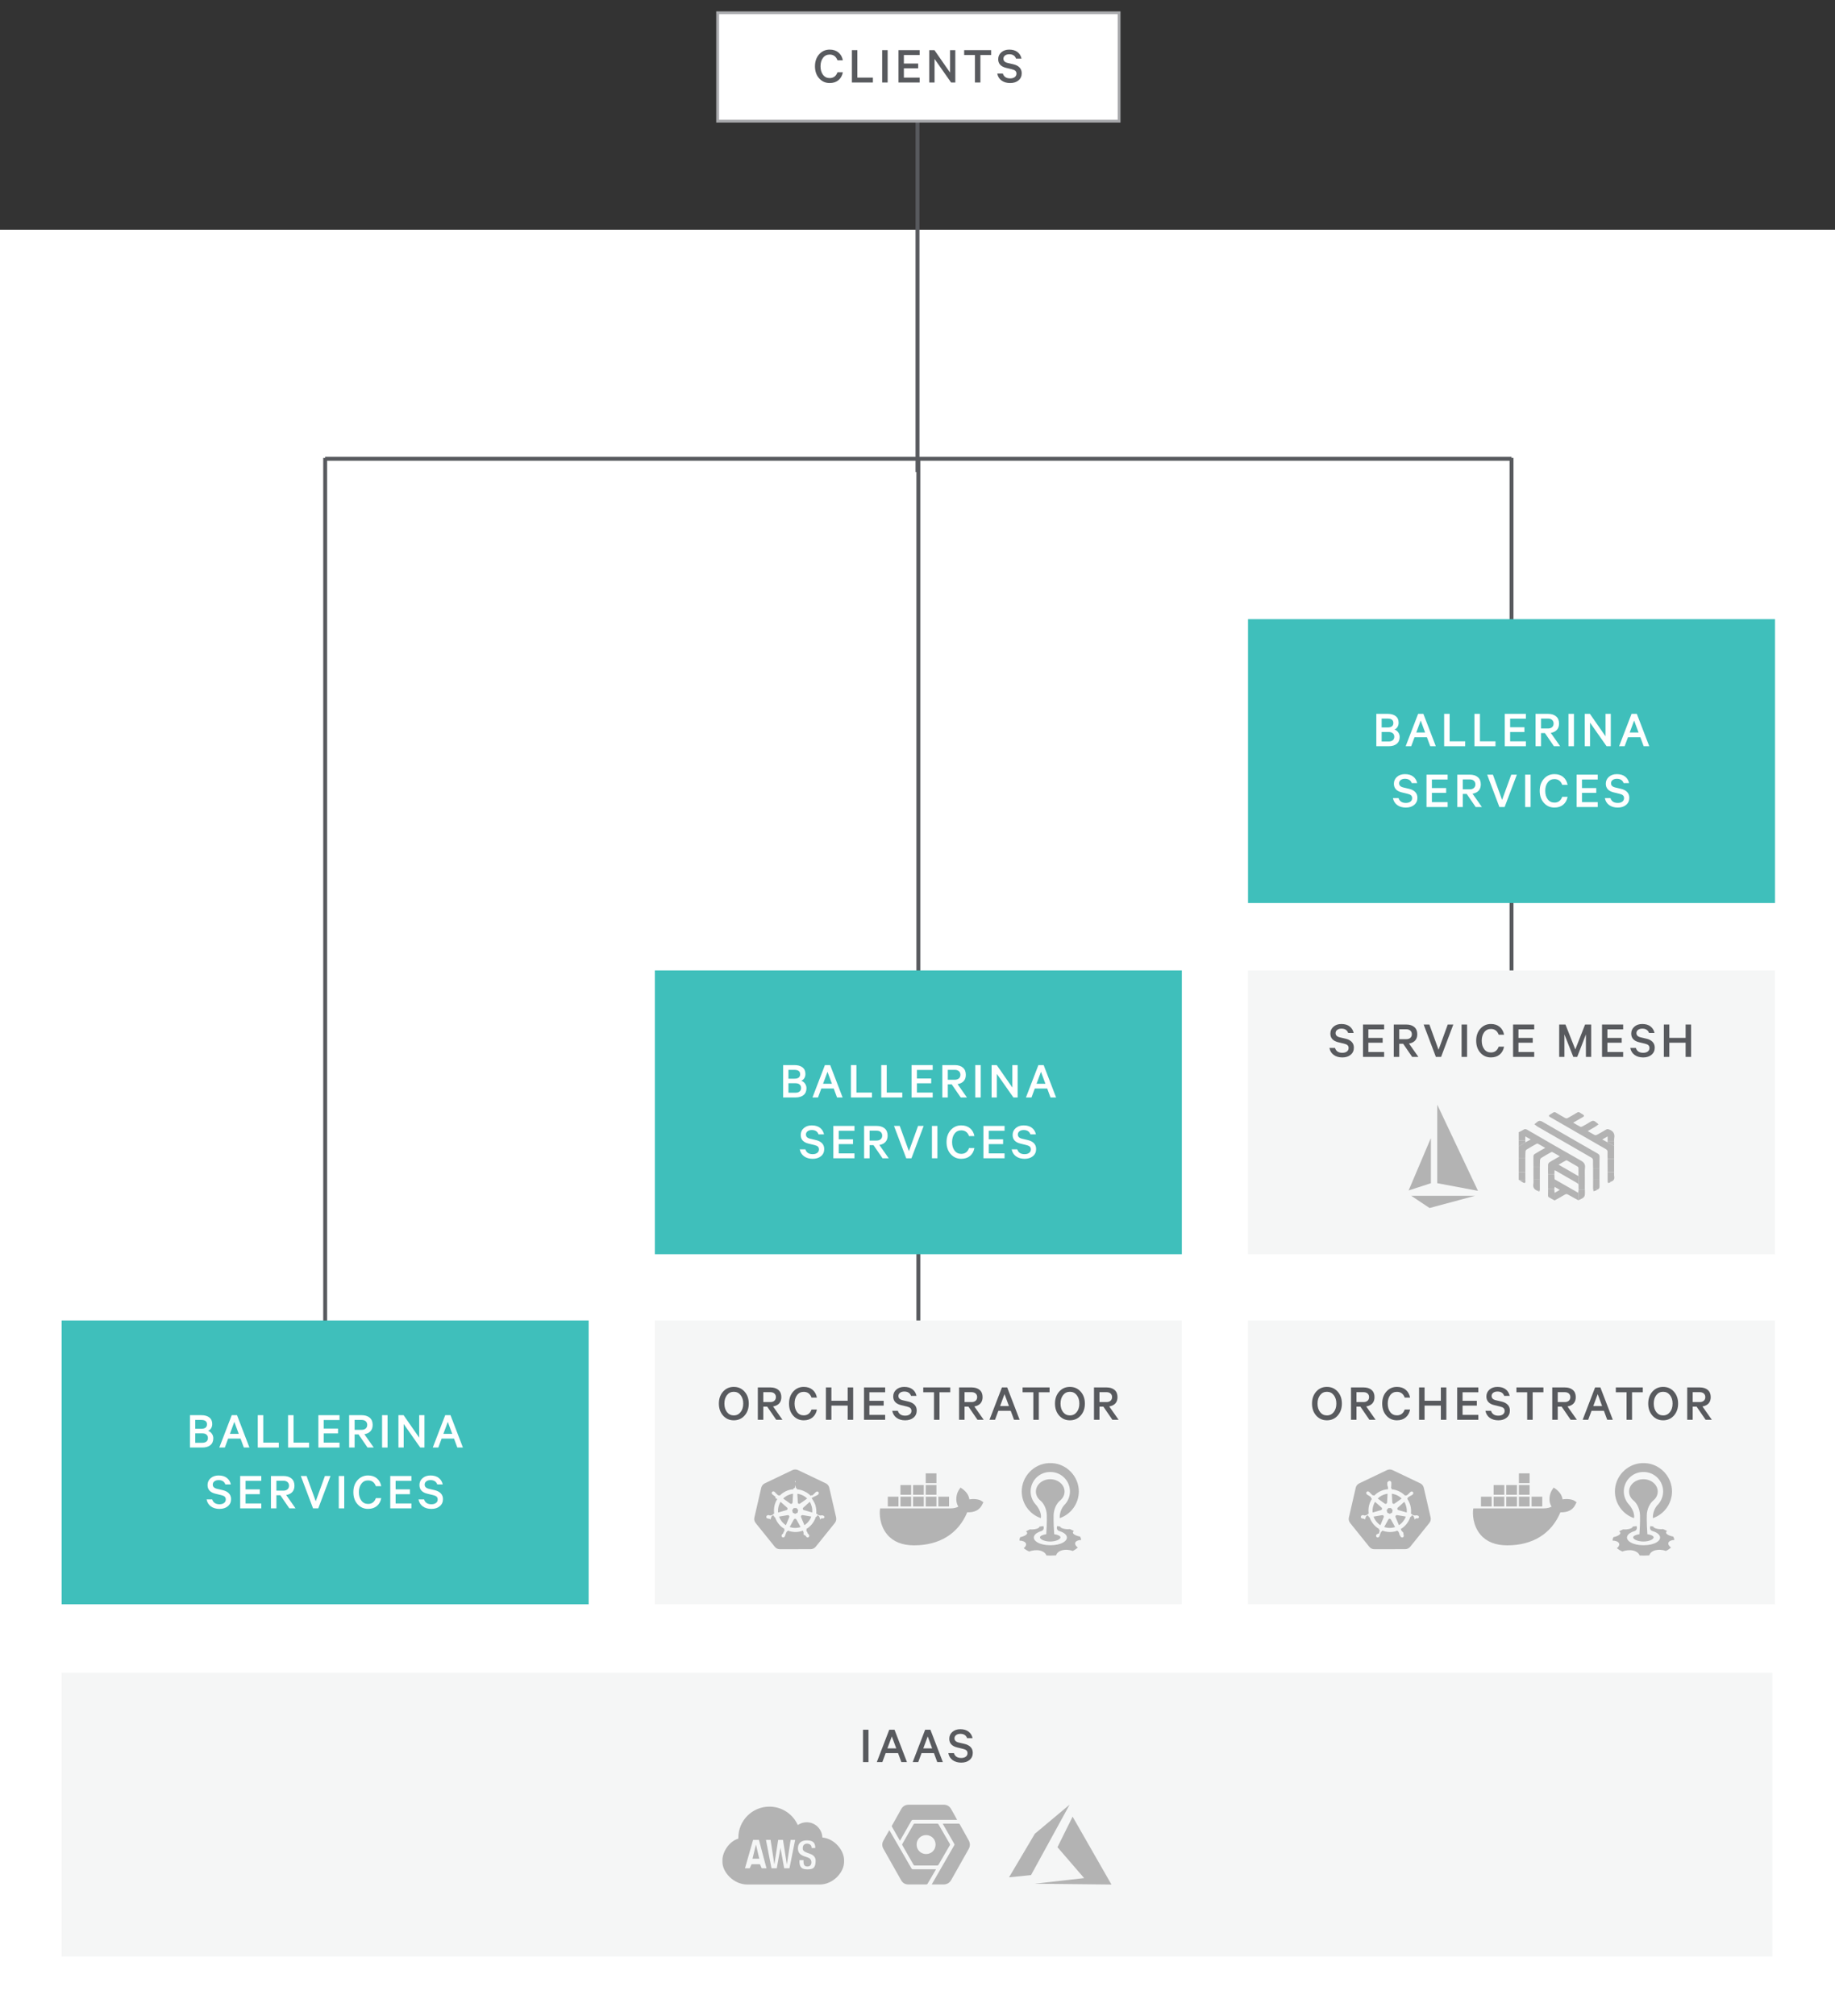 <?xml version="1.0" encoding="utf-8"?>
<!-- Generator: Adobe Illustrator 16.0.4, SVG Export Plug-In . SVG Version: 6.00 Build 0)  -->
<!DOCTYPE svg PUBLIC "-//W3C//DTD SVG 1.0//EN" "http://www.w3.org/TR/2001/REC-SVG-20010904/DTD/svg10.dtd">
<svg version="1.0" id="Layer_1" xmlns="http://www.w3.org/2000/svg" xmlns:xlink="http://www.w3.org/1999/xlink" x="0px" y="0px"
	 width="452.664px" height="497.273px" viewBox="0 0 452.664 497.273" enable-background="new 0 0 452.664 497.273"
	 xml:space="preserve">
<rect x="0" y="0" width="452.664" height="497.273" fill="#333333" stroke="none"/>
<g>
	<rect y="56.654" fill="#FFFFFF" width="452.664" height="441.522"/>
	
		<line fill="none" stroke="#585A5E" stroke-width="0.962" stroke-miterlimit="10" x1="226.332" y1="116.417" x2="226.332" y2="19.75"/>
	
		<line fill="none" stroke="#585A5E" stroke-width="0.962" stroke-miterlimit="10" x1="226.541" y1="113.155" x2="226.541" y2="331.773"/>
	<g>
		<rect x="161.541" y="239.333" fill="#3FBFBB" width="130" height="70"/>
		<g>
			<path fill="#FFFFFF" d="M197.643,266.547c0.381,0.121,0.693,0.354,0.936,0.695c0.242,0.343,0.364,0.722,0.364,1.138
				c0,0.737-0.241,1.303-0.722,1.696c-0.48,0.395-1.143,0.592-1.982,0.592h-3.055v-7.982h2.795c0.85,0,1.512,0.187,1.988,0.56
				s0.715,0.91,0.715,1.612c0,0.416-0.097,0.775-0.292,1.078C198.195,266.24,197.945,266.444,197.643,266.547z M194.496,266.041
				h1.469c0.945,0,1.418-0.368,1.418-1.105c0-0.719-0.473-1.078-1.418-1.078h-1.469V266.041z M194.496,267.159v2.34h1.717
				c0.45,0,0.797-0.104,1.039-0.312s0.364-0.493,0.364-0.857s-0.122-0.65-0.364-0.858s-0.589-0.312-1.039-0.312H194.496z"/>
			<path fill="#FFFFFF" d="M203.492,262.686h1.3l3.067,7.982h-1.377l-0.819-2.21h-3.056l-0.818,2.21h-1.365L203.492,262.686z
				 M204.129,264.337l-1.092,2.951h2.184L204.129,264.337z"/>
			<path fill="#FFFFFF" d="M209.914,270.668v-7.982h1.352v6.773h3.836v1.209H209.914z"/>
			<path fill="#FFFFFF" d="M217.389,270.668v-7.982h1.352v6.773h3.836v1.209H217.389z"/>
			<path fill="#FFFFFF" d="M224.863,262.686h5.214v1.196h-3.888v2.106h3.523v1.183h-3.523v2.288h3.888v1.209h-5.214V262.686z"/>
			<path fill="#FFFFFF" d="M234.77,267.431h-0.962v3.237h-1.353v-7.982h3.082c0.84,0,1.504,0.206,1.988,0.618
				c0.486,0.411,0.729,1.003,0.729,1.774c0,0.658-0.18,1.181-0.539,1.566c-0.36,0.386-0.861,0.631-1.502,0.734l2.314,3.289h-1.535
				L234.77,267.431z M233.808,263.857v2.443h1.703c0.442,0,0.786-0.11,1.034-0.331c0.246-0.222,0.369-0.518,0.369-0.891
				s-0.123-0.67-0.369-0.891c-0.248-0.221-0.592-0.331-1.034-0.331H233.808z"/>
			<path fill="#FFFFFF" d="M241.933,262.686v7.982h-1.353v-7.982H241.933z"/>
			<path fill="#FFFFFF" d="M251.033,262.686v7.982h-1.041l-4.082-5.811v5.811h-1.3v-7.982h1.274l3.848,5.538v-5.538H251.033z"/>
			<path fill="#FFFFFF" d="M256.154,262.686h1.301l3.067,7.982h-1.378l-0.818-2.21h-3.056l-0.819,2.21h-1.365L256.154,262.686z
				 M256.791,264.337l-1.092,2.951h2.185L256.791,264.337z"/>
			<path fill="#FFFFFF" d="M197.291,283.458h1.379c0.25,0.798,0.854,1.196,1.807,1.196c0.468,0,0.842-0.106,1.124-0.318
				c0.282-0.213,0.423-0.501,0.423-0.865c0-0.286-0.09-0.514-0.267-0.683c-0.178-0.169-0.475-0.301-0.891-0.396l-1.353-0.324
				c-1.325-0.312-1.988-1.027-1.988-2.146c0-0.685,0.254-1.25,0.76-1.696c0.508-0.446,1.16-0.67,1.957-0.67
				c0.841,0,1.52,0.197,2.035,0.592s0.847,0.934,0.994,1.618h-1.352c-0.252-0.71-0.807-1.065-1.664-1.065
				c-0.434,0-0.783,0.102-1.047,0.306c-0.265,0.203-0.396,0.47-0.396,0.799c0,0.529,0.351,0.876,1.053,1.04l1.391,0.325
				c0.65,0.147,1.157,0.407,1.521,0.78c0.363,0.372,0.546,0.85,0.546,1.43c0,0.737-0.265,1.324-0.793,1.762
				s-1.214,0.656-2.054,0.656c-0.85,0-1.559-0.206-2.126-0.617C197.783,284.769,197.43,284.195,197.291,283.458z"/>
			<path fill="#FFFFFF" d="M205.572,277.686h5.213v1.196h-3.887v2.106h3.522v1.183h-3.522v2.288h3.887v1.209h-5.213V277.686z"/>
			<path fill="#FFFFFF" d="M215.479,282.431h-0.963v3.237h-1.352v-7.982h3.081c0.841,0,1.504,0.206,1.989,0.618
				c0.485,0.411,0.729,1.003,0.729,1.774c0,0.658-0.181,1.181-0.54,1.566c-0.36,0.386-0.86,0.631-1.501,0.734l2.313,3.289h-1.534
				L215.479,282.431z M214.516,278.857v2.443h1.703c0.442,0,0.787-0.11,1.034-0.331c0.247-0.222,0.37-0.518,0.37-0.891
				s-0.123-0.67-0.37-0.891s-0.592-0.331-1.034-0.331H214.516z"/>
			<path fill="#FFFFFF" d="M224.838,285.668h-1.287l-3.016-7.982h1.416l2.263,6.228l2.263-6.228h1.377L224.838,285.668z"/>
			<path fill="#FFFFFF" d="M231.246,277.686v7.982h-1.352v-7.982H231.246z"/>
			<path fill="#FFFFFF" d="M234.529,284.648c-0.689-0.767-1.033-1.757-1.033-2.971c0-1.213,0.344-2.203,1.033-2.971
				c0.689-0.767,1.554-1.15,2.594-1.15c0.884,0,1.607,0.236,2.171,0.709s0.923,1.116,1.079,1.931h-1.326
				c-0.347-0.945-0.988-1.417-1.924-1.417c-0.693,0-1.244,0.271-1.65,0.812c-0.408,0.541-0.611,1.237-0.611,2.086
				c0,0.85,0.203,1.545,0.611,2.087c0.406,0.542,0.957,0.812,1.65,0.812c0.936,0,1.577-0.477,1.924-1.431h1.326
				c-0.156,0.824-0.516,1.472-1.079,1.944c-0.563,0.472-1.287,0.708-2.171,0.708C236.083,285.798,235.219,285.415,234.529,284.648z"
				/>
			<path fill="#FFFFFF" d="M242.596,277.686h5.213v1.196h-3.887v2.106h3.522v1.183h-3.522v2.288h3.887v1.209h-5.213V277.686z"/>
			<path fill="#FFFFFF" d="M249.563,283.458h1.378c0.252,0.798,0.854,1.196,1.807,1.196c0.469,0,0.844-0.106,1.125-0.318
				c0.281-0.213,0.423-0.501,0.423-0.865c0-0.286-0.089-0.514-0.267-0.683s-0.475-0.301-0.891-0.396l-1.352-0.324
				c-1.326-0.312-1.989-1.027-1.989-2.146c0-0.685,0.253-1.25,0.761-1.696c0.507-0.446,1.158-0.67,1.956-0.67
				c0.841,0,1.519,0.197,2.034,0.592s0.848,0.934,0.995,1.618h-1.353c-0.251-0.71-0.806-1.065-1.664-1.065
				c-0.434,0-0.781,0.102-1.046,0.306c-0.265,0.203-0.397,0.47-0.397,0.799c0,0.529,0.352,0.876,1.054,1.04l1.392,0.325
				c0.649,0.147,1.156,0.407,1.521,0.78c0.364,0.372,0.546,0.85,0.546,1.43c0,0.737-0.265,1.324-0.793,1.762
				c-0.529,0.438-1.213,0.656-2.055,0.656c-0.849,0-1.557-0.206-2.125-0.617C250.056,284.769,249.702,284.195,249.563,283.458z"/>
		</g>
	</g>
	<g>
		<rect x="161.541" y="325.673" fill="#F5F6F6" width="130" height="70"/>
		<g>
			<path fill="#585A5E" d="M183.668,343.213c0.693,0.775,1.04,1.762,1.04,2.957c0,1.196-0.347,2.183-1.04,2.958
				s-1.578,1.163-2.652,1.163s-1.956-0.388-2.646-1.163c-0.688-0.775-1.033-1.762-1.033-2.958c0-1.195,0.345-2.182,1.033-2.957
				c0.689-0.775,1.571-1.164,2.646-1.164S182.975,342.438,183.668,343.213z M182.699,348.263c0.43-0.546,0.644-1.243,0.644-2.093
				c0-0.849-0.214-1.547-0.644-2.093c-0.429-0.546-0.99-0.819-1.684-0.819s-1.252,0.271-1.677,0.812
				c-0.425,0.542-0.638,1.242-0.638,2.1c0,0.858,0.213,1.559,0.638,2.1c0.425,0.542,0.983,0.812,1.677,0.812
				S182.271,348.81,182.699,348.263z"/>
			<path fill="#585A5E" d="M189.258,346.924h-0.963v3.237h-1.352v-7.982h3.081c0.841,0,1.504,0.206,1.989,0.618
				c0.485,0.411,0.729,1.003,0.729,1.774c0,0.658-0.181,1.181-0.54,1.566c-0.36,0.386-0.86,0.631-1.501,0.734l2.313,3.289h-1.534
				L189.258,346.924z M188.295,343.35v2.443h1.703c0.442,0,0.787-0.11,1.034-0.331c0.247-0.222,0.37-0.518,0.37-0.891
				s-0.123-0.67-0.37-0.891s-0.592-0.331-1.034-0.331H188.295z"/>
			<path fill="#585A5E" d="M195.673,349.141c-0.688-0.767-1.033-1.757-1.033-2.971c0-1.213,0.345-2.203,1.033-2.971
				c0.689-0.767,1.554-1.15,2.594-1.15c0.884,0,1.607,0.236,2.171,0.709s0.923,1.116,1.079,1.931h-1.326
				c-0.347-0.945-0.987-1.417-1.924-1.417c-0.693,0-1.243,0.271-1.651,0.812c-0.407,0.541-0.611,1.237-0.611,2.086
				c0,0.85,0.204,1.545,0.611,2.087c0.408,0.542,0.958,0.812,1.651,0.812c0.937,0,1.577-0.477,1.924-1.431h1.326
				c-0.156,0.824-0.516,1.472-1.079,1.944c-0.563,0.472-1.287,0.708-2.171,0.708C197.227,350.292,196.362,349.908,195.673,349.141z"
				/>
			<path fill="#585A5E" d="M209.108,342.179h1.353v7.982h-1.353v-3.497h-4.017v3.497h-1.353v-7.982h1.353v3.289h4.017V342.179z"/>
			<path fill="#585A5E" d="M213.139,342.179h5.213v1.196h-3.887v2.106h3.522v1.183h-3.522v2.288h3.887v1.209h-5.213V342.179z"/>
			<path fill="#585A5E" d="M220.105,347.952h1.379c0.251,0.798,0.854,1.196,1.807,1.196c0.469,0,0.843-0.106,1.125-0.318
				c0.281-0.213,0.422-0.501,0.422-0.865c0-0.286-0.089-0.514-0.266-0.683c-0.178-0.169-0.475-0.301-0.891-0.396l-1.353-0.324
				c-1.325-0.312-1.989-1.027-1.989-2.146c0-0.685,0.254-1.25,0.761-1.696s1.159-0.67,1.956-0.67c0.842,0,1.52,0.197,2.035,0.592
				s0.848,0.934,0.994,1.618h-1.352c-0.252-0.71-0.807-1.065-1.664-1.065c-0.434,0-0.782,0.102-1.047,0.306
				c-0.264,0.203-0.396,0.47-0.396,0.799c0,0.529,0.352,0.876,1.053,1.04l1.392,0.325c0.649,0.147,1.157,0.407,1.521,0.78
				c0.364,0.372,0.547,0.85,0.547,1.43c0,0.737-0.266,1.324-0.793,1.762c-0.529,0.438-1.214,0.656-2.055,0.656
				c-0.85,0-1.558-0.206-2.125-0.617C220.598,349.262,220.244,348.688,220.105,347.952z"/>
			<path fill="#585A5E" d="M227.75,343.375v-1.196h6.656v1.196h-2.652v6.786h-1.352v-6.786H227.75z"/>
			<path fill="#585A5E" d="M238.904,346.924h-0.963v3.237h-1.352v-7.982h3.081c0.841,0,1.504,0.206,1.989,0.618
				c0.485,0.411,0.729,1.003,0.729,1.774c0,0.658-0.181,1.181-0.54,1.566c-0.36,0.386-0.86,0.631-1.501,0.734l2.313,3.289h-1.534
				L238.904,346.924z M237.941,343.35v2.443h1.703c0.442,0,0.787-0.11,1.034-0.331c0.247-0.222,0.37-0.518,0.37-0.891
				s-0.123-0.67-0.37-0.891s-0.592-0.331-1.034-0.331H237.941z"/>
			<path fill="#585A5E" d="M247.159,342.179h1.3l3.068,7.982h-1.379l-0.818-2.21h-3.055l-0.819,2.21h-1.365L247.159,342.179z
				 M247.796,343.831l-1.092,2.951h2.185L247.796,343.831z"/>
			<path fill="#585A5E" d="M252.256,343.375v-1.196h6.655v1.196h-2.651v6.786h-1.353v-6.786H252.256z"/>
			<path fill="#585A5E" d="M266.581,343.213c0.693,0.775,1.04,1.762,1.04,2.957c0,1.196-0.347,2.183-1.04,2.958
				s-1.577,1.163-2.652,1.163s-1.956-0.388-2.646-1.163s-1.033-1.762-1.033-2.958c0-1.195,0.344-2.182,1.033-2.957
				s1.57-1.164,2.646-1.164S265.888,342.438,266.581,343.213z M265.612,348.263c0.429-0.546,0.644-1.243,0.644-2.093
				c0-0.849-0.215-1.547-0.644-2.093s-0.99-0.819-1.684-0.819s-1.253,0.271-1.677,0.812c-0.425,0.542-0.637,1.242-0.637,2.1
				c0,0.858,0.212,1.559,0.637,2.1c0.424,0.542,0.983,0.812,1.677,0.812S265.184,348.81,265.612,348.263z"/>
			<path fill="#585A5E" d="M272.184,346.924h-0.962v3.237h-1.353v-7.982h3.082c0.84,0,1.504,0.206,1.988,0.618
				c0.486,0.411,0.729,1.003,0.729,1.774c0,0.658-0.18,1.181-0.539,1.566c-0.36,0.386-0.861,0.631-1.502,0.734l2.314,3.289h-1.535
				L272.184,346.924z M271.222,343.35v2.443h1.703c0.442,0,0.786-0.11,1.034-0.331c0.246-0.222,0.369-0.518,0.369-0.891
				s-0.123-0.67-0.369-0.891c-0.248-0.221-0.592-0.331-1.034-0.331H271.222z"/>
		</g>
		<g>
			<g>
				<path fill="#B3B3B3" d="M195.15,370.904c0.203,0,0.352-0.162,0.365-0.352l0.121-2.154c-0.15,0.025-0.283,0.055-0.432,0.08
					c-0.768,0.176-1.455,0.553-2.008,1.105l1.791,1.281C195.029,370.89,195.098,370.904,195.15,370.904z"/>
				<path fill="#B3B3B3" d="M194.193,372.318c0.121-0.148,0.109-0.377-0.039-0.498l-1.604-1.428
					c-0.486,0.795-0.688,1.725-0.607,2.641l2.088-0.607C194.1,372.414,194.154,372.373,194.193,372.318z"/>
				<polygon fill="#B3B3B3" points="195.568,373.074 196.16,373.355 196.754,373.074 196.889,372.439 196.484,371.927 
					195.824,371.927 195.42,372.439 				"/>
				<path fill="#B3B3B3" d="M194.328,373.679l-2.141,0.363c0.322,0.889,0.928,1.631,1.684,2.117l0.82-1.982
					c0.029-0.066,0.029-0.135,0.014-0.215C194.666,373.787,194.504,373.666,194.328,373.679z"/>
				<path fill="#B3B3B3" d="M196.877,370.755c0.119,0.148,0.322,0.176,0.471,0.08l1.764-1.252c-0.646-0.646-1.496-1.064-2.424-1.172
					l0.121,2.195C196.82,370.662,196.836,370.714,196.877,370.755z"/>
				<path fill="#B3B3B3" d="M197.777,373.707c-0.162,0.08-0.229,0.256-0.188,0.416l0.85,2.037c0.51-0.338,0.955-0.77,1.293-1.309
					c0.174-0.256,0.311-0.525,0.391-0.82l-2.156-0.365C197.898,373.666,197.832,373.679,197.777,373.707z"/>
				<path fill="#B3B3B3" d="M206.254,374.232l-1.686-7.316c-0.107-0.484-0.43-0.877-0.875-1.092l-6.818-3.248
					c-0.215-0.107-0.457-0.16-0.699-0.16c-0.244,0-0.486,0.053-0.701,0.16l-6.818,3.262c-0.443,0.215-0.768,0.605-0.875,1.092
					l-1.684,7.316c-0.123,0.484,0,0.984,0.309,1.373l4.717,5.863c0.309,0.389,0.768,0.604,1.252,0.604l7.6-0.012
					c0.484,0,0.943-0.23,1.252-0.607l4.717-5.859C206.254,375.214,206.361,374.716,206.254,374.232z M202.951,374.488
					c-0.039,0-0.066,0-0.107-0.014c-0.014-0.014-0.027-0.014-0.039-0.014c-0.027,0-0.055-0.012-0.082-0.012
					c-0.094-0.029-0.162,0.181-0.242,0.142c-0.041-0.014-0.082,0.183-0.121,0.183h-0.014c-0.256-1-0.486-1-0.701-1h-0.027
					c-0.08,0-0.121,0.201-0.174,0.229c-0.014,0-0.014,0.095-0.027,0.095l-0.162,0.013c-0.135,0.418-0.322,0.856-0.564,1.235
					c-0.459,0.727-1.066,1.329-1.779,1.747l0.066,0.167c0,0.014-0.012,0.016-0.012,0.029c-0.016,0.066-0.084,0.123-0.059,0.217
					c0.068,0.201,0.309,0.405,0.309,0.634v0.014c0,0.041,0.098,0.068,0.123,0.107c0.055,0.068,0.129,0.135,0.17,0.217
					c0.014,0.014,0.038,0.039,0.052,0.066c0,0.014,0.019,0.014,0.019,0.027c0.053,0.107,0.056,0.229,0.028,0.338
					c-0.025,0.107-0.104,0.188-0.199,0.242c-0.053,0.025-0.107,0.039-0.162,0.039c-0.16,0-0.321-0.094-0.403-0.256
					c0,0-0.014-0.014-0.014-0.025c-0.014-0.027-0.025-0.041-0.039-0.068c-0.041-0.08-0.281-0.162-0.307-0.242
					c-0.016-0.041-0.268-0.082-0.268-0.121v-0.014c0-0.256,0.051-0.486-0.057-0.674c-0.055-0.082,0.004-0.107-0.062-0.121
					c-0.014-0.014,0.043-0.014,0.029-0.014l-0.052-0.148c-0.229,0.08-0.444,0.148-0.687,0.201c-0.377,0.096-0.774,0.135-1.165,0.135
					c-0.646,0-1.29-0.121-1.884-0.348l-0.092,0.174c-0.014,0.014-0.013,0.014-0.026,0.014c-0.053,0.025-0.12,0.039-0.173,0.121
					c-0.121,0.189-0.189,0.404-0.283,0.674c-0.014,0.039-0.027,0.08-0.041,0.121c-0.027,0.08-0.041,0.148-0.08,0.242
					c-0.014,0.014-0.027,0.041-0.041,0.068c0,0-0.014,0.012-0.014,0.025c-0.08,0.148-0.242,0.256-0.404,0.256
					c-0.053,0-0.107-0.014-0.162-0.039c-0.201-0.096-0.283-0.352-0.174-0.58c0,0,0.012-0.014,0.012-0.027
					c0.014-0.027,0.027-0.053,0.041-0.066c0.055-0.082,0.136-0.148,0.19-0.217c0.027-0.039,0.124-0.066,0.124-0.107v-0.014
					c0-0.229,0.226-0.432,0.308-0.633c0.027-0.094-0.021-0.162-0.048-0.215c0-0.014-0.024-0.014-0.024-0.027l0.076-0.176
					c-0.203-0.121-0.393-0.242-0.582-0.389c-0.822-0.648-1.443-1.537-1.768-2.535l-0.189,0.027c-0.012,0-0.013-0.183-0.026-0.183
					c-0.041-0.027-0.096-0.235-0.176-0.235h-0.027c-0.215,0-0.443,0-0.699,1h-0.014c-0.041,0-0.082-0.189-0.121-0.176
					c-0.082,0.041-0.148-0.049-0.242-0.021c-0.029,0-0.055-0.044-0.082-0.044c0,0.014-0.014-0.015-0.027-0.015
					c-0.041,0.014-0.066-0.001-0.107-0.001c-0.215,0-0.391-0.129-0.432-0.318c-0.041-0.215,0.109-0.446,0.352-0.501
					c0.014-0.014,0.025-0.016,0.039-0.016c0.027,0,0.055-0.015,0.082-0.015c0.094-0.014,0.176,0.046,0.256,0.046
					c0.041-0.014,0.094,0.061,0.135,0.061h0.014c0.281,0,0.525-0.127,0.727-0.195c0.082-0.041,0.121-0.131,0.148-0.186
					c0-0.014,0.014-0.032,0.014-0.044l0.176-0.063c-0.176-1.238,0.08-2.497,0.754-3.562c0.014-0.041-0.182-0.071-0.154-0.112
					l-0.359-0.121v-0.027c0-0.068,0.223-0.135,0.156-0.203c-0.162-0.148-0.252-0.268-0.496-0.418
					c-0.039-0.027-0.024-0.053-0.065-0.066c-0.08-0.041-0.118-0.082-0.2-0.135c-0.027-0.014-0.025-0.041-0.053-0.055
					c-0.014,0-0.007-0.012-0.021-0.012c-0.189-0.162-0.226-0.432-0.093-0.607c0.068-0.094,0.191-0.148,0.312-0.148
					c0.107,0,0.218,0.041,0.298,0.107c0,0.014,0.015,0.014,0.028,0.027c0.025,0.027,0.055,0.041,0.066,0.055
					c0.068,0.068,0.123,0.121,0.176,0.189c0.041,0.025,0.068,0.066,0.096,0.092c0.188,0.203,0.361,0.379,0.539,0.5
					c0.039,0.025,0.078,0.021,0.119,0.021c0.027,0,0.055-0.036,0.082-0.036h0.027l0.133,0.116c0.715-0.754,1.631-1.271,2.668-1.499
					c0.244-0.053,0.486-0.075,0.729-0.103l0.014-0.172c0.014-0.016,0.014-0.014,0.027-0.027c0.039-0.039,0.289-0.08,0.303-0.174
					c0.027-0.215,0.154-0.458,0.154-0.728v-0.014c0-0.053,0.02-0.094,0.006-0.135c-0.025-0.08-0.006-0.16-0.006-0.254v-0.082v-0.027
					c0-0.121-0.189-0.229-0.107-0.309c0.08-0.08-0.115-0.137-0.006-0.137c0.229,0,0.113,0.203,0.113,0.445v0.041v0.08
					c0,0.094,0.006,0.176-0.006,0.256c-0.014,0.041,0.006,0.096,0.006,0.135v0.016c0,0.268,0.101,0.51,0.114,0.727
					c0.014,0.094,0.146,0.135,0.185,0.174c0.014,0.016,0.053,0.016,0.066,0.027l0.033,0.176c1.023,0.094,2.018,0.484,2.826,1.117
					c0.188,0.162,0.382,0.296,0.558,0.485l0.165-0.136h0.027c0.027,0,0.055,0.04,0.082,0.04c0.039,0,0.08,0.003,0.121-0.024
					c0.174-0.123,0.35-0.276,0.539-0.479c0.039-0.027,0.066-0.063,0.094-0.091c0.053-0.066,0.107-0.119,0.174-0.186
					c0.027-0.016,0.041-0.04,0.068-0.054c0.014-0.014,0.014-0.013,0.027-0.026c0.094-0.068,0.188-0.107,0.297-0.107
					c0.121,0,0.242,0.053,0.309,0.148c0.135,0.174,0.094,0.443-0.094,0.605c0,0.014-0.014,0.014-0.027,0.027
					c-0.025,0.027-0.053,0.041-0.066,0.053c-0.082,0.055-0.148,0.096-0.23,0.135c-0.039,0.027-0.08,0.041-0.121,0.068
					c-0.242,0.148-0.681,0.27-0.843,0.418c-0.055,0.068-0.304,0.135-0.304,0.201v0.029l0.103,0.119
					c0.35,0.539,0.724,1.133,0.872,1.766s0.233,1.281,0.153,1.9l0.206,0.055c0,0.012,0.028,0.012,0.028,0.025
					c0.025,0.055,0.06,0.161,0.153,0.202c0.217,0.066,0.453,0.175,0.736,0.175h0.014c0.053,0,0.094-0.04,0.135-0.04
					c0.08,0,0.162-0.013,0.256,0.001c0.027,0,0.055,0.019,0.08,0.019c0,0.014,0.014,0.021,0.027,0.021h0.014
					c0.242,0,0.391,0.263,0.391,0.425C203.328,374.374,203.154,374.488,202.951,374.488z"/>
				<path fill="#B3B3B3" d="M196.297,374.595c-0.148-0.08-0.324-0.027-0.432,0.094l-1.064,1.928
					c0.432,0.135,0.889,0.215,1.359,0.215c0.324,0,0.635-0.041,0.945-0.107c0.133-0.041,0.268-0.066,0.389-0.107l-1.035-1.873
					C196.418,374.689,196.363,374.636,196.297,374.595z"/>
				<path fill="#B3B3B3" d="M199.76,370.392l-1.631,1.469c-0.041,0.039-0.068,0.094-0.082,0.146
					c-0.039,0.189,0.068,0.379,0.258,0.432l2.061,0.594c0.039-0.445,0.014-0.904-0.094-1.361
					C200.162,371.201,199.988,370.769,199.76,370.392z"/>
			</g>
			<path fill-rule="evenodd" clip-rule="evenodd" fill="#B3B3B3" d="M242.05,370.133c-0.576-0.387-1.9-0.527-2.92-0.334
				c-0.131-0.961-0.666-1.793-1.639-2.545l-0.561-0.373l-0.373,0.559c-0.479,0.721-0.717,1.721-0.637,2.678
				c0.033,0.336,0.145,0.939,0.49,1.469c-0.346,0.188-1.029,0.443-1.932,0.426h-17.357l-0.033,0.199
				c-0.164,0.963-0.16,3.965,1.789,6.273c1.482,1.754,3.705,2.645,6.604,2.645c6.287,0,10.939-2.895,13.115-8.154
				c0.857,0.018,2.701,0.006,3.648-1.805c0.025-0.043,0.082-0.15,0.246-0.494l0.092-0.188L242.05,370.133z M228.36,365.774h2.641
				v-2.398h-2.641V365.774z M228.36,368.653h2.641v-2.398h-2.641V368.653z M225.241,368.653h2.641v-2.398h-2.641V368.653z
				 M222.122,368.653h2.641v-2.398h-2.641V368.653z M219.005,371.532h2.639v-2.398h-2.639V371.532z M222.122,371.532h2.641v-2.398
				h-2.641V371.532z M225.241,371.532h2.641v-2.398h-2.641V371.532z M228.36,371.532h2.641v-2.398h-2.641V371.532z M231.479,371.532
				h2.639v-2.398h-2.639V371.532z"/>
			<g>
				<path fill="#B3B3B3" d="M256.753,374.418c0,0,0.398-1.506-1.328-3.447l-0.059-0.061c-0.727-0.863-1.129-1.957-1.129-3.082
					c0-2.639,2.15-4.787,4.795-4.787h0.111c2.643,0,4.795,2.148,4.795,4.787c0,1.125-0.402,2.219-1.129,3.08
					c-0.01,0.01-0.029,0.031-0.059,0.061c-1.531,1.535-1.33,3.449-1.33,3.449c2.801-0.965,4.691-3.598,4.707-6.551
					c0.021-3.691-2.959-6.84-6.643-7.016c-0.045-0.002-0.09-0.002-0.137-0.002c-0.055,0-0.262,0.004-0.262,0.004
					c-0.006,0-0.205-0.004-0.26-0.004c-0.047,0-0.092,0-0.137,0.002c-3.686,0.176-6.664,3.324-6.645,7.016
					C252.063,370.821,253.954,373.454,256.753,374.418"/>
				<path fill="#B3B3B3" d="M265.8,379.975c0.121-0.051,0.264-0.092,0.42-0.123c0.145-0.031,0.307-0.053,0.484-0.059
					c0,0-0.008-0.053-0.018-0.135c-0.006-0.08-0.043-0.188-0.08-0.291c-0.018-0.053-0.035-0.105-0.055-0.152
					c-0.02-0.049-0.049-0.092-0.068-0.131c-0.041-0.074-0.068-0.123-0.068-0.123c-0.174-0.029-0.34-0.068-0.5-0.113
					c-0.162-0.047-0.316-0.1-0.451-0.156c-0.256-0.111-0.496-0.238-0.623-0.379c-0.152-0.133-0.182-0.268-0.176-0.389
					c0.008-0.059,0.035-0.117,0.082-0.172c0.043-0.051,0.1-0.1,0.182-0.141c0,0-0.061-0.033-0.15-0.086
					c-0.047-0.023-0.096-0.053-0.154-0.084c-0.062-0.029-0.127-0.061-0.191-0.09c-0.127-0.061-0.254-0.121-0.359-0.162
					c-0.102-0.041-0.168-0.068-0.168-0.068c-0.125,0.018-0.26,0.025-0.395,0.027c-0.141,0.004-0.285,0-0.424-0.012
					c-0.275-0.021-0.555-0.061-0.795-0.133c-0.125-0.031-0.232-0.07-0.324-0.111c-0.094-0.041-0.176-0.082-0.242-0.129
					c-0.127-0.092-0.215-0.186-0.213-0.281c0,0-0.078-0.012-0.191-0.031c-0.121-0.02-0.375-0.053-0.537-0.074
					c-0.002,0.027-0.02,0.053-0.025,0.098l-0.041,0.197c-0.084,0.395,0.145,0.795,0.533,0.906c0.949,0.277,1.666,0.732,1.873,1.293
					c0.42,1.129-1.34,2.234-4.018,2.234s-4.438-1.105-4.02-2.234c0.203-0.545,0.893-0.994,1.807-1.271
					c0.406-0.123,0.646-0.541,0.559-0.955l-0.057-0.268c-0.105,0.012-0.23,0.029-0.357,0.043c-0.158,0.018-0.311,0.047-0.426,0.064
					c-0.117,0.02-0.195,0.033-0.195,0.033c0.008,0.092-0.057,0.195-0.182,0.283c-0.066,0.045-0.139,0.092-0.227,0.135
					c-0.09,0.043-0.199,0.078-0.312,0.117c-0.119,0.037-0.25,0.064-0.383,0.088c-0.131,0.025-0.27,0.043-0.412,0.057
					c-0.283,0.021-0.568,0.027-0.828-0.006c0,0-0.018,0.008-0.047,0.02c-0.027,0.012-0.074,0.029-0.119,0.051
					c-0.096,0.045-0.223,0.107-0.352,0.168c-0.127,0.064-0.24,0.133-0.332,0.184c-0.047,0.025-0.086,0.047-0.111,0.061
					c-0.023,0.018-0.037,0.027-0.037,0.027c0.178,0.082,0.277,0.193,0.297,0.314c0.045,0.125-0.016,0.256-0.133,0.398
					c-0.066,0.074-0.158,0.141-0.25,0.207c-0.1,0.068-0.223,0.131-0.359,0.191c-0.258,0.123-0.592,0.23-0.951,0.295
					c0,0-0.031,0.051-0.055,0.127c-0.027,0.076-0.064,0.182-0.102,0.287c-0.016,0.105-0.029,0.215-0.041,0.299
					c-0.016,0.084-0.008,0.137-0.008,0.137c0.369,0.004,0.699,0.066,0.945,0.166c0.287,0.094,0.459,0.236,0.594,0.41
					c0.105,0.186,0.146,0.381,0.053,0.607c-0.064,0.219-0.244,0.465-0.539,0.688c0,0,0.018,0.014,0.047,0.039
					c0.031,0.023,0.078,0.057,0.135,0.096c0.117,0.08,0.262,0.195,0.436,0.297c0.182,0.1,0.365,0.199,0.506,0.277
					c0.068,0.039,0.139,0.062,0.184,0.084c0.045,0.02,0.072,0.031,0.072,0.031c0.412-0.178,0.855-0.268,1.301-0.314
					c0.221-0.023,0.439-0.029,0.646-0.016c0.213,0.01,0.428,0.027,0.631,0.074c0.199,0.055,0.395,0.104,0.566,0.18
					c0.174,0.074,0.328,0.174,0.475,0.268c0.291,0.199,0.516,0.482,0.613,0.777c0,0,0.15,0.006,0.377,0.016
					c0.227,0.006,0.527,0.025,0.828,0.01c0.301-0.01,0.604-0.014,0.826-0.029c0.221-0.021,0.369-0.035,0.369-0.035
					c0.031-0.154,0.1-0.299,0.193-0.432c0.045-0.064,0.1-0.127,0.158-0.184c0.057-0.059,0.115-0.121,0.182-0.174
					c0.131-0.107,0.281-0.201,0.449-0.275c0.164-0.076,0.34-0.148,0.543-0.193c0.207-0.041,0.402-0.082,0.613-0.098
					c0.207-0.018,0.434-0.008,0.645,0.002c0.428,0.023,0.904,0.121,1.318,0.277c0,0,0.092-0.051,0.229-0.127
					c0.131-0.078,0.318-0.17,0.463-0.285c0.148-0.109,0.303-0.213,0.396-0.299s0.152-0.143,0.152-0.143
					c-0.309-0.213-0.484-0.439-0.598-0.664c-0.053-0.109-0.068-0.211-0.07-0.312c-0.008-0.1,0.014-0.195,0.07-0.283
					C265.362,380.213,265.567,380.081,265.8,379.975"/>
				<path fill="#B3B3B3" d="M255.538,367.844c-0.008,0.879,0.418,1.674,1.105,2.236c0.854,0.693,1.551,2.096,1.592,3.629
					c0.045,1.701-0.07,3.668-0.141,4.67c-0.91,0.129-1.553,0.436-1.553,0.789c0,0.471,1.135,1.016,2.531,1.016
					c1.4,0,2.531-0.545,2.531-1.016c0-0.354-0.639-0.66-1.549-0.789c-0.072-1.002-0.188-2.969-0.145-4.67
					c0.043-1.533,0.74-2.936,1.592-3.629c0.689-0.562,1.115-1.357,1.107-2.236c-0.014-1.678-1.598-3.025-3.537-3.025
					C257.136,364.819,255.552,366.167,255.538,367.844"/>
			</g>
		</g>
	</g>
	
		<line fill="none" stroke="#585A5E" stroke-width="0.962" stroke-miterlimit="10" x1="80.215" y1="112.927" x2="80.215" y2="337.537"/>
	<g>
		<rect x="15.215" y="325.673" fill="#3FBFBB" width="130" height="70"/>
		<g>
			<path fill="#FFFFFF" d="M51.316,352.886c0.381,0.121,0.693,0.354,0.936,0.695c0.242,0.344,0.364,0.723,0.364,1.139
				c0,0.736-0.241,1.303-0.722,1.695c-0.48,0.395-1.143,0.592-1.982,0.592h-3.055v-7.982h2.795c0.85,0,1.512,0.188,1.988,0.561
				s0.715,0.91,0.715,1.611c0,0.416-0.097,0.775-0.292,1.078C51.869,352.58,51.619,352.783,51.316,352.886z M48.17,352.38h1.469
				c0.945,0,1.418-0.369,1.418-1.105c0-0.719-0.473-1.078-1.418-1.078H48.17V352.38z M48.17,353.498v2.34h1.717
				c0.45,0,0.797-0.104,1.039-0.312c0.242-0.207,0.364-0.492,0.364-0.857c0-0.363-0.122-0.65-0.364-0.857
				c-0.242-0.209-0.589-0.312-1.039-0.312H48.17z"/>
			<path fill="#FFFFFF" d="M57.166,349.025h1.3l3.067,7.982h-1.377l-0.819-2.209h-3.056l-0.818,2.209h-1.365L57.166,349.025z
				 M57.803,350.677l-1.092,2.951h2.184L57.803,350.677z"/>
			<path fill="#FFFFFF" d="M63.588,357.007v-7.982h1.352v6.773h3.836v1.209H63.588z"/>
			<path fill="#FFFFFF" d="M71.062,357.007v-7.982h1.352v6.773h3.836v1.209H71.062z"/>
			<path fill="#FFFFFF" d="M78.537,349.025h5.214v1.197h-3.888v2.105h3.523v1.184h-3.523v2.287h3.888v1.209h-5.214V349.025z"/>
			<path fill="#FFFFFF" d="M88.443,353.771h-0.962v3.236h-1.353v-7.982h3.082c0.84,0,1.504,0.207,1.988,0.619
				c0.486,0.41,0.729,1.002,0.729,1.773c0,0.658-0.18,1.182-0.539,1.566c-0.36,0.387-0.861,0.631-1.502,0.734l2.314,3.289h-1.535
				L88.443,353.771z M87.481,350.197v2.443h1.703c0.442,0,0.786-0.111,1.034-0.332c0.246-0.221,0.369-0.518,0.369-0.891
				s-0.123-0.67-0.369-0.891c-0.248-0.221-0.592-0.33-1.034-0.33H87.481z"/>
			<path fill="#FFFFFF" d="M95.606,349.025v7.982h-1.353v-7.982H95.606z"/>
			<path fill="#FFFFFF" d="M104.707,349.025v7.982h-1.041l-4.082-5.811v5.811h-1.3v-7.982h1.274l3.848,5.539v-5.539H104.707z"/>
			<path fill="#FFFFFF" d="M109.828,349.025h1.301l3.067,7.982h-1.378L112,354.798h-3.056l-0.819,2.209h-1.365L109.828,349.025z
				 M110.465,350.677l-1.092,2.951h2.185L110.465,350.677z"/>
			<path fill="#FFFFFF" d="M50.965,369.798h1.379c0.25,0.797,0.854,1.195,1.807,1.195c0.468,0,0.842-0.105,1.124-0.318
				s0.423-0.5,0.423-0.865c0-0.285-0.09-0.514-0.267-0.682c-0.178-0.17-0.475-0.301-0.891-0.396l-1.353-0.324
				c-1.325-0.312-1.988-1.027-1.988-2.146c0-0.684,0.254-1.25,0.76-1.695c0.508-0.447,1.16-0.67,1.957-0.67
				c0.841,0,1.52,0.197,2.035,0.592s0.847,0.934,0.994,1.617h-1.352c-0.252-0.709-0.807-1.064-1.664-1.064
				c-0.434,0-0.783,0.102-1.047,0.305c-0.265,0.203-0.396,0.471-0.396,0.799c0,0.529,0.351,0.877,1.053,1.041l1.391,0.324
				c0.65,0.148,1.157,0.408,1.521,0.781c0.363,0.371,0.546,0.85,0.546,1.43c0,0.736-0.265,1.324-0.793,1.762
				s-1.214,0.656-2.054,0.656c-0.85,0-1.559-0.207-2.126-0.617C51.457,371.109,51.104,370.535,50.965,369.798z"/>
			<path fill="#FFFFFF" d="M59.246,364.025h5.213v1.197h-3.887v2.105h3.522v1.184h-3.522v2.287h3.887v1.209h-5.213V364.025z"/>
			<path fill="#FFFFFF" d="M69.152,368.771h-0.963v3.236h-1.352v-7.982h3.081c0.841,0,1.504,0.207,1.989,0.619
				c0.485,0.41,0.729,1.002,0.729,1.773c0,0.658-0.181,1.182-0.54,1.566c-0.36,0.387-0.86,0.631-1.501,0.734l2.313,3.289h-1.534
				L69.152,368.771z M68.189,365.197v2.443h1.703c0.442,0,0.787-0.111,1.034-0.332s0.37-0.518,0.37-0.891s-0.123-0.67-0.37-0.891
				s-0.592-0.33-1.034-0.33H68.189z"/>
			<path fill="#FFFFFF" d="M78.512,372.007h-1.287l-3.016-7.982h1.416l2.263,6.229l2.263-6.229h1.377L78.512,372.007z"/>
			<path fill="#FFFFFF" d="M84.92,364.025v7.982h-1.352v-7.982H84.92z"/>
			<path fill="#FFFFFF" d="M88.203,370.988c-0.689-0.768-1.033-1.758-1.033-2.971s0.344-2.203,1.033-2.971s1.554-1.15,2.594-1.15
				c0.884,0,1.607,0.236,2.171,0.709s0.923,1.115,1.079,1.93h-1.326c-0.347-0.945-0.988-1.416-1.924-1.416
				c-0.693,0-1.244,0.27-1.65,0.812c-0.408,0.541-0.611,1.236-0.611,2.086s0.203,1.545,0.611,2.086
				c0.406,0.543,0.957,0.812,1.65,0.812c0.936,0,1.577-0.477,1.924-1.43h1.326c-0.156,0.824-0.516,1.471-1.079,1.943
				s-1.287,0.709-2.171,0.709C89.757,372.138,88.893,371.753,88.203,370.988z"/>
			<path fill="#FFFFFF" d="M96.27,364.025h5.213v1.197h-3.887v2.105h3.522v1.184h-3.522v2.287h3.887v1.209H96.27V364.025z"/>
			<path fill="#FFFFFF" d="M103.237,369.798h1.378c0.252,0.797,0.854,1.195,1.807,1.195c0.469,0,0.844-0.105,1.125-0.318
				s0.423-0.5,0.423-0.865c0-0.285-0.089-0.514-0.267-0.682c-0.178-0.17-0.475-0.301-0.891-0.396l-1.352-0.324
				c-1.326-0.312-1.989-1.027-1.989-2.146c0-0.684,0.253-1.25,0.761-1.695c0.507-0.447,1.158-0.67,1.956-0.67
				c0.841,0,1.519,0.197,2.034,0.592s0.848,0.934,0.995,1.617h-1.353c-0.251-0.709-0.806-1.064-1.664-1.064
				c-0.434,0-0.781,0.102-1.046,0.305s-0.397,0.471-0.397,0.799c0,0.529,0.352,0.877,1.054,1.041l1.392,0.324
				c0.649,0.148,1.156,0.408,1.521,0.781c0.364,0.371,0.546,0.85,0.546,1.43c0,0.736-0.265,1.324-0.793,1.762
				c-0.529,0.438-1.213,0.656-2.055,0.656c-0.849,0-1.557-0.207-2.125-0.617C103.729,371.109,103.376,370.535,103.237,369.798z"/>
		</g>
	</g>
	
		<line fill="none" stroke="#585A5E" stroke-width="0.962" stroke-miterlimit="10" x1="372.868" y1="112.927" x2="372.868" y2="302.289"/>
	<g>
		<rect x="307.868" y="152.705" fill="#3FBFBB" width="130" height="70"/>
		<g>
			<path fill="#FFFFFF" d="M343.977,179.918c0.381,0.121,0.693,0.354,0.936,0.695c0.242,0.343,0.364,0.722,0.364,1.138
				c0,0.737-0.241,1.303-0.722,1.696c-0.48,0.395-1.143,0.592-1.982,0.592h-3.055v-7.982h2.795c0.85,0,1.512,0.187,1.988,0.56
				s0.715,0.91,0.715,1.612c0,0.416-0.097,0.775-0.292,1.078C344.529,179.611,344.279,179.815,343.977,179.918z M340.83,179.412
				h1.469c0.945,0,1.418-0.368,1.418-1.105c0-0.719-0.473-1.078-1.418-1.078h-1.469V179.412z M340.83,180.53v2.34h1.717
				c0.45,0,0.797-0.104,1.039-0.312s0.364-0.493,0.364-0.857s-0.122-0.65-0.364-0.858s-0.589-0.312-1.039-0.312H340.83z"/>
			<path fill="#FFFFFF" d="M349.826,176.057h1.3l3.067,7.982h-1.377l-0.819-2.21h-3.056l-0.818,2.21h-1.365L349.826,176.057z
				 M350.463,177.708l-1.092,2.951h2.184L350.463,177.708z"/>
			<path fill="#FFFFFF" d="M356.248,184.04v-7.982h1.352v6.773h3.836v1.209H356.248z"/>
			<path fill="#FFFFFF" d="M363.723,184.04v-7.982h1.352v6.773h3.836v1.209H363.723z"/>
			<path fill="#FFFFFF" d="M371.197,176.057h5.214v1.196h-3.888v2.106h3.523v1.183h-3.523v2.288h3.888v1.209h-5.214V176.057z"/>
			<path fill="#FFFFFF" d="M381.104,180.802h-0.962v3.237h-1.353v-7.982h3.082c0.84,0,1.504,0.206,1.988,0.618
				c0.486,0.411,0.729,1.003,0.729,1.774c0,0.658-0.18,1.181-0.539,1.566c-0.36,0.386-0.861,0.631-1.502,0.734l2.314,3.289h-1.535
				L381.104,180.802z M380.142,177.228v2.443h1.703c0.442,0,0.786-0.11,1.034-0.331c0.246-0.222,0.369-0.518,0.369-0.891
				s-0.123-0.67-0.369-0.891c-0.248-0.221-0.592-0.331-1.034-0.331H380.142z"/>
			<path fill="#FFFFFF" d="M388.267,176.057v7.982h-1.353v-7.982H388.267z"/>
			<path fill="#FFFFFF" d="M397.354,176.057v7.982h-1.039l-4.082-5.811v5.811h-1.301v-7.982h1.274l3.848,5.538v-5.538H397.354z"/>
			<path fill="#FFFFFF" d="M402.476,176.057h1.3l3.068,7.982h-1.379l-0.818-2.21h-3.055l-0.819,2.21h-1.365L402.476,176.057z
				 M403.112,177.708l-1.092,2.951h2.185L403.112,177.708z"/>
			<path fill="#FFFFFF" d="M343.618,196.83h1.378c0.252,0.798,0.854,1.196,1.807,1.196c0.469,0,0.844-0.106,1.125-0.318
				c0.281-0.213,0.423-0.501,0.423-0.865c0-0.286-0.089-0.514-0.267-0.683s-0.475-0.301-0.891-0.396l-1.352-0.324
				c-1.326-0.312-1.989-1.027-1.989-2.146c0-0.685,0.253-1.25,0.761-1.696c0.507-0.446,1.158-0.67,1.956-0.67
				c0.841,0,1.519,0.197,2.034,0.592s0.848,0.934,0.995,1.618h-1.353c-0.251-0.71-0.806-1.065-1.664-1.065
				c-0.434,0-0.781,0.102-1.046,0.306c-0.265,0.203-0.397,0.47-0.397,0.799c0,0.529,0.352,0.876,1.054,1.04l1.392,0.325
				c0.649,0.147,1.156,0.407,1.521,0.78c0.364,0.372,0.546,0.85,0.546,1.43c0,0.737-0.265,1.324-0.793,1.762
				c-0.529,0.438-1.213,0.656-2.055,0.656c-0.849,0-1.557-0.206-2.125-0.617C344.11,198.14,343.757,197.566,343.618,196.83z"/>
			<path fill="#FFFFFF" d="M351.898,191.057h5.214v1.196h-3.888v2.106h3.523v1.183h-3.523v2.288h3.888v1.209h-5.214V191.057z"/>
			<path fill="#FFFFFF" d="M361.806,195.802h-0.962v3.237h-1.353v-7.982h3.081c0.841,0,1.504,0.206,1.989,0.618
				c0.485,0.411,0.728,1.003,0.728,1.774c0,0.658-0.18,1.181-0.539,1.566s-0.86,0.631-1.502,0.734l2.314,3.289h-1.534
				L361.806,195.802z M360.844,192.228v2.443h1.703c0.441,0,0.786-0.11,1.033-0.331c0.247-0.222,0.37-0.518,0.37-0.891
				s-0.123-0.67-0.37-0.891s-0.592-0.331-1.033-0.331H360.844z"/>
			<path fill="#FFFFFF" d="M371.165,199.04h-1.287l-3.017-7.982h1.418l2.262,6.228l2.262-6.228h1.379L371.165,199.04z"/>
			<path fill="#FFFFFF" d="M377.574,191.057v7.982h-1.353v-7.982H377.574z"/>
			<path fill="#FFFFFF" d="M380.856,198.019c-0.688-0.767-1.033-1.757-1.033-2.971c0-1.213,0.345-2.203,1.033-2.971
				c0.689-0.767,1.554-1.15,2.594-1.15c0.884,0,1.607,0.236,2.171,0.709s0.923,1.116,1.079,1.931h-1.326
				c-0.347-0.945-0.987-1.417-1.924-1.417c-0.693,0-1.243,0.271-1.651,0.812c-0.407,0.541-0.611,1.237-0.611,2.086
				c0,0.85,0.204,1.545,0.611,2.087c0.408,0.542,0.958,0.812,1.651,0.812c0.937,0,1.577-0.477,1.924-1.431h1.326
				c-0.156,0.824-0.516,1.472-1.079,1.944c-0.563,0.472-1.287,0.708-2.171,0.708C382.41,199.169,381.546,198.786,380.856,198.019z"
				/>
			<path fill="#FFFFFF" d="M388.922,191.057h5.214v1.196h-3.888v2.106h3.523v1.183h-3.523v2.288h3.888v1.209h-5.214V191.057z"/>
			<path fill="#FFFFFF" d="M395.891,196.83h1.379c0.25,0.798,0.854,1.196,1.807,1.196c0.468,0,0.842-0.106,1.124-0.318
				c0.282-0.213,0.423-0.501,0.423-0.865c0-0.286-0.09-0.514-0.267-0.683c-0.178-0.169-0.475-0.301-0.891-0.396l-1.353-0.324
				c-1.325-0.312-1.988-1.027-1.988-2.146c0-0.685,0.254-1.25,0.76-1.696c0.508-0.446,1.16-0.67,1.957-0.67
				c0.841,0,1.52,0.197,2.035,0.592s0.847,0.934,0.994,1.618h-1.352c-0.252-0.71-0.807-1.065-1.664-1.065
				c-0.434,0-0.783,0.102-1.047,0.306c-0.265,0.203-0.396,0.47-0.396,0.799c0,0.529,0.351,0.876,1.053,1.04l1.391,0.325
				c0.65,0.147,1.157,0.407,1.521,0.78c0.363,0.372,0.546,0.85,0.546,1.43c0,0.737-0.265,1.324-0.793,1.762
				s-1.214,0.656-2.054,0.656c-0.85,0-1.559-0.206-2.126-0.617C396.383,198.14,396.029,197.566,395.891,196.83z"/>
		</g>
	</g>
	<g>
		<rect x="307.868" y="325.673" fill="#F5F6F6" width="130" height="70"/>
		<g>
			<path fill="#585A5E" d="M329.982,343.213c0.693,0.775,1.039,1.762,1.039,2.957c0,1.196-0.346,2.183-1.039,2.958
				s-1.578,1.163-2.652,1.163c-1.075,0-1.957-0.388-2.646-1.163c-0.688-0.775-1.033-1.762-1.033-2.958
				c0-1.195,0.345-2.182,1.033-2.957c0.689-0.775,1.571-1.164,2.646-1.164C328.404,342.049,329.289,342.438,329.982,343.213z
				 M329.014,348.263c0.429-0.546,0.643-1.243,0.643-2.093c0-0.849-0.214-1.547-0.643-2.093c-0.43-0.546-0.99-0.819-1.684-0.819
				s-1.253,0.271-1.678,0.812c-0.424,0.542-0.637,1.242-0.637,2.1c0,0.858,0.213,1.559,0.637,2.1
				c0.425,0.542,0.984,0.812,1.678,0.812S328.584,348.81,329.014,348.263z"/>
			<path fill="#585A5E" d="M335.585,346.924h-0.962v3.237h-1.353v-7.982h3.081c0.841,0,1.504,0.206,1.989,0.618
				c0.485,0.411,0.728,1.003,0.728,1.774c0,0.658-0.18,1.181-0.539,1.566s-0.86,0.631-1.502,0.734l2.314,3.289h-1.534
				L335.585,346.924z M334.623,343.35v2.443h1.703c0.441,0,0.786-0.11,1.033-0.331c0.247-0.222,0.37-0.518,0.37-0.891
				s-0.123-0.67-0.37-0.891s-0.592-0.331-1.033-0.331H334.623z"/>
			<path fill="#585A5E" d="M342,349.141c-0.689-0.767-1.033-1.757-1.033-2.971c0-1.213,0.344-2.203,1.033-2.971
				c0.689-0.767,1.554-1.15,2.594-1.15c0.884,0,1.607,0.236,2.171,0.709s0.923,1.116,1.079,1.931h-1.326
				c-0.347-0.945-0.988-1.417-1.924-1.417c-0.693,0-1.244,0.271-1.65,0.812c-0.408,0.541-0.611,1.237-0.611,2.086
				c0,0.85,0.203,1.545,0.611,2.087c0.406,0.542,0.957,0.812,1.65,0.812c0.936,0,1.577-0.477,1.924-1.431h1.326
				c-0.156,0.824-0.516,1.472-1.079,1.944c-0.563,0.472-1.287,0.708-2.171,0.708C343.554,350.292,342.689,349.908,342,349.141z"/>
			<path fill="#585A5E" d="M355.436,342.179h1.352v7.982h-1.352v-3.497h-4.018v3.497h-1.352v-7.982h1.352v3.289h4.018V342.179z"/>
			<path fill="#585A5E" d="M359.465,342.179h5.214v1.196h-3.888v2.106h3.523v1.183h-3.523v2.288h3.888v1.209h-5.214V342.179z"/>
			<path fill="#585A5E" d="M366.434,347.952h1.378c0.251,0.798,0.854,1.196,1.807,1.196c0.468,0,0.843-0.106,1.124-0.318
				c0.282-0.213,0.424-0.501,0.424-0.865c0-0.286-0.09-0.514-0.268-0.683s-0.475-0.301-0.891-0.396l-1.352-0.324
				c-1.326-0.312-1.988-1.027-1.988-2.146c0-0.685,0.253-1.25,0.76-1.696c0.508-0.446,1.159-0.67,1.957-0.67
				c0.84,0,1.519,0.197,2.034,0.592s0.847,0.934,0.995,1.618h-1.353c-0.251-0.71-0.806-1.065-1.664-1.065
				c-0.434,0-0.782,0.102-1.046,0.306c-0.266,0.203-0.397,0.47-0.397,0.799c0,0.529,0.351,0.876,1.054,1.04l1.391,0.325
				c0.65,0.147,1.156,0.407,1.521,0.78c0.363,0.372,0.545,0.85,0.545,1.43c0,0.737-0.264,1.324-0.793,1.762
				c-0.528,0.438-1.213,0.656-2.054,0.656c-0.849,0-1.558-0.206-2.126-0.617C366.926,349.262,366.572,348.688,366.434,347.952z"/>
			<path fill="#585A5E" d="M374.078,343.375v-1.196h6.655v1.196h-2.651v6.786h-1.353v-6.786H374.078z"/>
			<path fill="#585A5E" d="M385.231,346.924h-0.962v3.237h-1.353v-7.982h3.081c0.841,0,1.504,0.206,1.989,0.618
				c0.485,0.411,0.728,1.003,0.728,1.774c0,0.658-0.18,1.181-0.539,1.566s-0.86,0.631-1.502,0.734l2.314,3.289h-1.534
				L385.231,346.924z M384.27,343.35v2.443h1.703c0.441,0,0.786-0.11,1.033-0.331c0.247-0.222,0.37-0.518,0.37-0.891
				s-0.123-0.67-0.37-0.891s-0.592-0.331-1.033-0.331H384.27z"/>
			<path fill="#585A5E" d="M393.486,342.179h1.3l3.067,7.982h-1.377l-0.819-2.21h-3.056l-0.818,2.21h-1.365L393.486,342.179z
				 M394.123,343.831l-1.092,2.951h2.184L394.123,343.831z"/>
			<path fill="#585A5E" d="M398.596,343.375v-1.196h6.655v1.196H402.6v6.786h-1.353v-6.786H398.596z"/>
			<path fill="#585A5E" d="M412.921,343.213c0.693,0.775,1.04,1.762,1.04,2.957c0,1.196-0.347,2.183-1.04,2.958
				s-1.577,1.163-2.652,1.163s-1.956-0.388-2.646-1.163s-1.033-1.762-1.033-2.958c0-1.195,0.344-2.182,1.033-2.957
				s1.57-1.164,2.646-1.164S412.228,342.438,412.921,343.213z M411.952,348.263c0.429-0.546,0.644-1.243,0.644-2.093
				c0-0.849-0.215-1.547-0.644-2.093s-0.99-0.819-1.684-0.819s-1.253,0.271-1.677,0.812c-0.425,0.542-0.637,1.242-0.637,2.1
				c0,0.858,0.212,1.559,0.637,2.1c0.424,0.542,0.983,0.812,1.677,0.812S411.523,348.81,411.952,348.263z"/>
			<path fill="#585A5E" d="M418.523,346.924h-0.962v3.237h-1.353v-7.982h3.082c0.84,0,1.504,0.206,1.988,0.618
				c0.486,0.411,0.729,1.003,0.729,1.774c0,0.658-0.18,1.181-0.539,1.566c-0.36,0.386-0.861,0.631-1.502,0.734l2.314,3.289h-1.535
				L418.523,346.924z M417.562,343.35v2.443h1.703c0.442,0,0.786-0.11,1.034-0.331c0.246-0.222,0.369-0.518,0.369-0.891
				s-0.123-0.67-0.369-0.891c-0.248-0.221-0.592-0.331-1.034-0.331H417.562z"/>
		</g>
		<g>
			<g>
				<path fill="#B3B3B3" d="M341.805,370.905c0.203,0,0.352-0.162,0.365-0.352l0.121-2.154c-0.15,0.025-0.283,0.055-0.432,0.08
					c-0.768,0.176-1.455,0.553-2.008,1.105l1.791,1.281C341.684,370.891,341.752,370.905,341.805,370.905z"/>
				<path fill="#B3B3B3" d="M340.982,373.68l-2.141,0.363c0.322,0.889,0.928,1.631,1.684,2.117l0.82-1.982
					c0.029-0.066,0.029-0.135,0.014-0.215C341.32,373.788,341.158,373.667,340.982,373.68z"/>
				<path fill="#B3B3B3" d="M340.848,372.319c0.121-0.148,0.109-0.377-0.039-0.498l-1.604-1.428
					c-0.486,0.795-0.688,1.725-0.607,2.641l2.088-0.607C340.754,372.415,340.809,372.374,340.848,372.319z"/>
				<path fill="#B3B3B3" d="M343.531,370.756c0.119,0.148,0.322,0.176,0.471,0.08l1.764-1.252c-0.646-0.646-1.496-1.064-2.424-1.172
					l0.121,2.195C343.475,370.663,343.49,370.715,343.531,370.756z"/>
				<polygon fill="#B3B3B3" points="342.223,373.075 342.814,373.356 343.408,373.075 343.543,372.44 343.139,371.928 
					342.479,371.928 342.074,372.44 				"/>
				<path fill="#B3B3B3" d="M352.908,374.233l-1.686-7.316c-0.107-0.484-0.43-0.877-0.875-1.092l-6.818-3.248
					c-0.215-0.107-0.457-0.16-0.699-0.16c-0.244,0-0.486,0.053-0.701,0.16l-6.818,3.262c-0.443,0.215-0.768,0.605-0.875,1.092
					l-1.684,7.316c-0.123,0.484,0,0.984,0.309,1.373l4.717,5.863c0.309,0.389,0.768,0.604,1.252,0.604l7.6-0.012
					c0.484,0,0.943-0.23,1.252-0.607l4.717-5.859C352.908,375.215,353.016,374.717,352.908,374.233z M349.605,374.489
					c-0.039,0-0.066,0-0.107-0.014c-0.014-0.014-0.027-0.014-0.039-0.014c-0.027,0-0.055-0.012-0.082-0.012
					c-0.094-0.029-0.162,0.181-0.242,0.142c-0.041-0.014-0.082,0.182-0.121,0.182H349c-0.256-1-0.486-1-0.701-1h-0.027
					c-0.08,0-0.121,0.201-0.174,0.229c-0.014,0-0.014,0.096-0.027,0.096l-0.162,0.013c-0.135,0.418-0.322,0.856-0.564,1.235
					c-0.459,0.727-1.066,1.329-1.779,1.747l0.066,0.167c0,0.014-0.012,0.016-0.012,0.029c-0.016,0.066,0.089,0.123,0.114,0.217
					c0.068,0.201,0.481,0.405,0.481,0.634v0.014c0,0.041-0.075,0.068-0.05,0.107c0.055,0.068,0.042,0.135,0.083,0.217
					c0.014,0.014-0.005,0.039,0.009,0.066c0,0.014-0.003,0.014-0.003,0.027c0.053,0.107,0.046,0.229,0.019,0.338
					c-0.025,0.107-0.11,0.188-0.206,0.242c-0.053,0.025-0.109,0.039-0.164,0.039c-0.16,0-0.324-0.094-0.406-0.256
					c0,0-0.014-0.014-0.014-0.025c-0.014-0.027-0.025-0.041-0.039-0.068c-0.041-0.08-0.108-0.162-0.134-0.242
					c-0.016-0.041-0.095-0.082-0.095-0.121v-0.014c0-0.256-0.122-0.486-0.229-0.674c-0.055-0.082-0.083-0.107-0.149-0.121
					c-0.014-0.014,0.001-0.014-0.013-0.014l-0.074-0.148c-0.229,0.08-0.455,0.148-0.697,0.201c-0.377,0.096-0.78,0.135-1.171,0.135
					c-0.646,0-1.292-0.121-1.886-0.348l-0.093,0.174c-0.014,0.014-0.014,0.014-0.027,0.014c-0.053,0.025-0.121,0.039-0.174,0.121
					c-0.121,0.189-0.189,0.404-0.283,0.674c-0.014,0.039-0.027,0.08-0.041,0.121c-0.027,0.08-0.041,0.148-0.08,0.242
					c-0.014,0.014-0.027,0.041-0.041,0.068c0,0-0.014,0.012-0.014,0.025c-0.08,0.148-0.242,0.256-0.404,0.256
					c-0.053,0-0.107-0.014-0.162-0.039c-0.201-0.096-0.283-0.352-0.174-0.58c0,0,0.012-0.014,0.012-0.027
					c0.014-0.027,0.027-0.053,0.041-0.066c0.055-0.082,0.309-0.148,0.363-0.217c0.027-0.039,0.297-0.066,0.297-0.107v-0.014
					c0-0.229,0.053-0.432,0.135-0.633c0.027-0.094-0.107-0.162-0.135-0.215c0-0.014-0.067-0.014-0.067-0.027l0.055-0.176
					c-0.203-0.121-0.403-0.242-0.593-0.389c-0.822-0.648-1.448-1.537-1.772-2.535l-0.193,0.027c-0.012,0-0.013-0.183-0.026-0.183
					c-0.041-0.027-0.098-0.236-0.178-0.236h-0.027c-0.215,0-0.443,0-0.699,1h-0.014c-0.041,0-0.082-0.189-0.121-0.176
					c-0.082,0.041-0.148-0.048-0.242-0.021c-0.029,0-0.055-0.044-0.082-0.044c0,0.014-0.014-0.016-0.027-0.016
					c-0.041,0.014-0.066,0-0.107,0c-0.215,0-0.391-0.129-0.432-0.318c-0.041-0.215,0.109-0.446,0.352-0.501
					c0.014-0.014,0.025-0.016,0.039-0.016c0.027,0,0.055-0.015,0.082-0.015c0.094-0.014,0.176,0.046,0.256,0.046
					c0.041-0.014,0.094,0.06,0.135,0.06h0.014c0.281,0,0.525-0.127,0.727-0.195c0.082-0.041,0.121-0.13,0.148-0.185
					c0-0.014,0.014-0.032,0.014-0.044l0.176-0.064c-0.176-1.238,0.08-2.496,0.754-3.561c0.014-0.041-0.009-0.071,0.019-0.112
					l-0.187-0.121v-0.027c0-0.068,0.05-0.135-0.017-0.203c-0.162-0.148-0.339-0.268-0.583-0.418
					c-0.039-0.027-0.067-0.053-0.108-0.066c-0.08-0.041-0.141-0.082-0.223-0.135c-0.027-0.014-0.035-0.041-0.062-0.055
					c-0.014,0-0.013-0.012-0.026-0.012c-0.189-0.162-0.228-0.432-0.095-0.607c0.068-0.094,0.19-0.148,0.312-0.148
					c0.107,0,0.217,0.041,0.297,0.107c0,0.014,0.014,0.014,0.027,0.027c0.025,0.027,0.055,0.041,0.066,0.055
					c0.068,0.068,0.123,0.121,0.176,0.189c0.041,0.025,0.068,0.066,0.096,0.092c0.188,0.203,0.361,0.379,0.539,0.5
					c0.039,0.025,0.078,0.021,0.119,0.021c0.027,0,0.055-0.037,0.082-0.037h0.027l0.133,0.117c0.715-0.754,1.631-1.271,2.668-1.5
					c0.244-0.053,0.486-0.074,0.729-0.102l0.014-0.172c0.014-0.016,0.014-0.014,0.027-0.027c0.039-0.039-0.038-0.08-0.024-0.174
					c0.027-0.215-0.173-0.458-0.173-0.728v-0.014c0-0.053,0.02-0.094,0.006-0.135c-0.025-0.08-0.006-0.16-0.006-0.254v-0.082v-0.027
					c0-0.121,0.138-0.229,0.22-0.309c0.08-0.08,0.222-0.137,0.331-0.137c0.229,0,0.449,0.203,0.449,0.445v0.041v0.08
					c0,0.094,0.006,0.176-0.006,0.256c-0.014,0.041,0.006,0.096,0.006,0.135v0.016c0,0.268-0.072,0.51-0.059,0.727
					c0.014,0.094,0.061,0.135,0.1,0.174c0.014,0.016,0.009,0.016,0.022,0.027l0.011,0.176c1.023,0.094,2.008,0.484,2.816,1.117
					c0.188,0.162,0.376,0.296,0.552,0.485l0.159-0.137h0.027c0.027,0,0.055,0.041,0.082,0.041c0.039,0,0.08,0.002,0.121-0.025
					c0.174-0.123,0.35-0.275,0.539-0.479c0.039-0.027,0.066-0.063,0.094-0.091c0.053-0.066,0.107-0.119,0.174-0.186
					c0.027-0.016,0.041-0.04,0.068-0.054c0.014-0.014,0.014-0.013,0.027-0.026c0.094-0.068,0.188-0.107,0.297-0.107
					c0.121,0,0.242,0.053,0.309,0.148c0.135,0.174,0.094,0.443-0.094,0.605c0,0.014-0.014,0.014-0.027,0.027
					c-0.025,0.027-0.053,0.041-0.066,0.053c-0.082,0.055-0.148,0.096-0.23,0.135c-0.039,0.027-0.08,0.041-0.121,0.068
					c-0.242,0.148-0.508,0.27-0.67,0.418c-0.055,0.068-0.131,0.135-0.131,0.201v0.029l-0.07,0.119
					c0.35,0.539,0.639,1.133,0.787,1.766s0.189,1.281,0.109,1.9l0.183,0.055c0,0.012,0.019,0.012,0.019,0.025
					c0.025,0.055,0.055,0.161,0.148,0.202c0.217,0.066,0.447,0.174,0.73,0.174h0.014c0.053,0,0.094-0.039,0.135-0.039
					c0.08,0,0.162-0.014,0.256,0c0.027,0,0.055,0.019,0.08,0.019c0,0.014,0.014,0.021,0.027,0.021h0.014
					c0.242,0,0.391,0.264,0.391,0.426C349.982,374.375,349.809,374.489,349.605,374.489z"/>
				<path fill="#B3B3B3" d="M346.414,370.393l-1.631,1.469c-0.041,0.039-0.068,0.094-0.082,0.146
					c-0.039,0.189,0.068,0.379,0.258,0.432l2.061,0.594c0.039-0.445,0.014-0.904-0.094-1.361
					C346.816,371.202,346.643,370.77,346.414,370.393z"/>
				<path fill="#B3B3B3" d="M344.432,373.708c-0.162,0.08-0.229,0.256-0.188,0.416l0.85,2.037c0.51-0.338,0.955-0.77,1.293-1.309
					c0.174-0.256,0.311-0.525,0.391-0.82l-2.156-0.365C344.553,373.667,344.486,373.68,344.432,373.708z"/>
				<path fill="#B3B3B3" d="M342.951,374.596c-0.148-0.08-0.324-0.027-0.432,0.094l-1.064,1.928
					c0.432,0.135,0.889,0.215,1.359,0.215c0.324,0,0.635-0.041,0.945-0.107c0.133-0.041,0.268-0.066,0.389-0.107l-1.035-1.873
					C343.072,374.69,343.018,374.637,342.951,374.596z"/>
			</g>
			<path fill-rule="evenodd" clip-rule="evenodd" fill="#B3B3B3" d="M388.377,370.132c-0.576-0.386-1.9-0.526-2.92-0.334
				c-0.131-0.96-0.666-1.793-1.639-2.545l-0.561-0.373l-0.373,0.56c-0.479,0.721-0.717,1.72-0.637,2.677
				c0.033,0.337,0.145,0.94,0.49,1.47c-0.346,0.187-1.029,0.442-1.932,0.425h-17.357l-0.033,0.2
				c-0.164,0.962-0.16,3.965,1.789,6.273c1.482,1.754,3.705,2.644,6.604,2.644c6.287,0,10.939-2.894,13.115-8.153
				c0.857,0.017,2.701,0.005,3.648-1.806c0.025-0.042,0.082-0.149,0.246-0.493l0.092-0.188L388.377,370.132z M374.688,365.774h2.641
				v-2.399h-2.641V365.774z M374.688,368.653h2.641v-2.399h-2.641V368.653z M371.568,368.653h2.641v-2.399h-2.641V368.653z
				 M368.449,368.653h2.641v-2.399h-2.641V368.653z M365.332,371.532h2.639v-2.399h-2.639V371.532z M368.449,371.532h2.641v-2.399
				h-2.641V371.532z M371.568,371.532h2.641v-2.399h-2.641V371.532z M374.688,371.532h2.641v-2.399h-2.641V371.532z
				 M377.807,371.532h2.639v-2.399h-2.639V371.532z"/>
			<g>
				<path fill="#B3B3B3" d="M403.08,374.418c0,0,0.398-1.506-1.328-3.447l-0.059-0.061c-0.727-0.863-1.129-1.957-1.129-3.082
					c0-2.639,2.15-4.787,4.795-4.787h0.111c2.643,0,4.795,2.148,4.795,4.787c0,1.125-0.402,2.219-1.129,3.08
					c-0.01,0.01-0.029,0.031-0.059,0.061c-1.531,1.535-1.33,3.449-1.33,3.449c2.801-0.965,4.691-3.598,4.707-6.551
					c0.021-3.691-2.959-6.84-6.643-7.016c-0.045-0.002-0.09-0.002-0.137-0.002c-0.055,0-0.262,0.004-0.262,0.004
					c-0.006,0-0.205-0.004-0.26-0.004c-0.047,0-0.092,0-0.137,0.002c-3.686,0.176-6.664,3.324-6.645,7.016
					C398.391,370.821,400.281,373.454,403.08,374.418"/>
				<path fill="#B3B3B3" d="M412.127,379.975c0.121-0.051,0.264-0.092,0.42-0.123c0.145-0.031,0.307-0.053,0.484-0.059
					c0,0-0.008-0.053-0.018-0.135c-0.006-0.08-0.043-0.188-0.08-0.291c-0.018-0.053-0.035-0.105-0.055-0.152
					c-0.02-0.049-0.049-0.092-0.068-0.131c-0.041-0.074-0.068-0.123-0.068-0.123c-0.174-0.029-0.34-0.068-0.5-0.113
					c-0.162-0.047-0.316-0.1-0.451-0.156c-0.256-0.111-0.496-0.238-0.623-0.379c-0.152-0.133-0.182-0.268-0.176-0.389
					c0.008-0.059,0.035-0.117,0.082-0.172c0.043-0.051,0.1-0.1,0.182-0.141c0,0-0.061-0.033-0.15-0.086
					c-0.047-0.023-0.096-0.053-0.154-0.084c-0.062-0.029-0.127-0.061-0.191-0.09c-0.127-0.061-0.254-0.121-0.359-0.162
					c-0.102-0.041-0.168-0.068-0.168-0.068c-0.125,0.018-0.26,0.025-0.395,0.027c-0.141,0.004-0.285,0-0.424-0.012
					c-0.275-0.021-0.555-0.061-0.795-0.133c-0.125-0.031-0.232-0.07-0.324-0.111c-0.094-0.041-0.176-0.082-0.242-0.129
					c-0.127-0.092-0.215-0.186-0.213-0.281c0,0-0.078-0.012-0.191-0.031c-0.121-0.02-0.375-0.053-0.537-0.074
					c-0.002,0.027-0.02,0.053-0.025,0.098l-0.041,0.197c-0.084,0.395,0.145,0.795,0.533,0.906c0.949,0.277,1.666,0.732,1.873,1.293
					c0.42,1.129-1.34,2.234-4.018,2.234s-4.438-1.105-4.02-2.234c0.203-0.545,0.893-0.994,1.807-1.271
					c0.406-0.123,0.646-0.541,0.559-0.955l-0.057-0.268c-0.105,0.012-0.23,0.029-0.357,0.043c-0.158,0.018-0.311,0.047-0.426,0.064
					c-0.117,0.02-0.195,0.033-0.195,0.033c0.008,0.092-0.057,0.195-0.182,0.283c-0.066,0.045-0.139,0.092-0.227,0.135
					c-0.09,0.043-0.199,0.078-0.312,0.117c-0.119,0.037-0.25,0.064-0.383,0.088c-0.131,0.025-0.27,0.043-0.412,0.057
					c-0.283,0.021-0.568,0.027-0.828-0.006c0,0-0.018,0.008-0.047,0.02c-0.027,0.012-0.074,0.029-0.119,0.051
					c-0.096,0.045-0.223,0.107-0.352,0.168c-0.127,0.064-0.24,0.133-0.332,0.184c-0.047,0.025-0.086,0.047-0.111,0.061
					c-0.023,0.018-0.037,0.027-0.037,0.027c0.178,0.082,0.277,0.193,0.297,0.314c0.045,0.125-0.016,0.256-0.133,0.398
					c-0.066,0.074-0.158,0.141-0.25,0.207c-0.1,0.068-0.223,0.131-0.359,0.191c-0.258,0.123-0.592,0.23-0.951,0.295
					c0,0-0.031,0.051-0.055,0.127c-0.027,0.076-0.064,0.182-0.102,0.287c-0.016,0.105-0.029,0.215-0.041,0.299
					c-0.016,0.084-0.008,0.137-0.008,0.137c0.369,0.004,0.699,0.066,0.945,0.166c0.287,0.094,0.459,0.236,0.594,0.41
					c0.105,0.186,0.146,0.381,0.053,0.607c-0.064,0.219-0.244,0.465-0.539,0.688c0,0,0.018,0.014,0.047,0.039
					c0.031,0.023,0.078,0.057,0.135,0.096c0.117,0.08,0.262,0.195,0.436,0.297c0.182,0.1,0.365,0.199,0.506,0.277
					c0.068,0.039,0.139,0.062,0.184,0.084c0.045,0.02,0.072,0.031,0.072,0.031c0.412-0.178,0.855-0.268,1.301-0.314
					c0.221-0.023,0.439-0.029,0.646-0.016c0.213,0.01,0.428,0.027,0.631,0.074c0.199,0.055,0.395,0.104,0.566,0.18
					c0.174,0.074,0.328,0.174,0.475,0.268c0.291,0.199,0.516,0.482,0.613,0.777c0,0,0.15,0.006,0.377,0.016
					c0.227,0.006,0.527,0.025,0.828,0.01c0.301-0.01,0.604-0.014,0.826-0.029c0.221-0.021,0.369-0.035,0.369-0.035
					c0.031-0.154,0.1-0.299,0.193-0.432c0.045-0.064,0.1-0.127,0.158-0.184c0.057-0.059,0.115-0.121,0.182-0.174
					c0.131-0.107,0.281-0.201,0.449-0.275c0.164-0.076,0.34-0.148,0.543-0.193c0.207-0.041,0.402-0.082,0.613-0.098
					c0.207-0.018,0.434-0.008,0.645,0.002c0.428,0.023,0.904,0.121,1.318,0.277c0,0,0.092-0.051,0.229-0.127
					c0.131-0.078,0.318-0.17,0.463-0.285c0.148-0.109,0.303-0.213,0.396-0.299s0.152-0.143,0.152-0.143
					c-0.309-0.213-0.484-0.439-0.598-0.664c-0.053-0.109-0.068-0.211-0.07-0.312c-0.008-0.1,0.014-0.195,0.07-0.283
					C411.689,380.213,411.895,380.081,412.127,379.975"/>
				<path fill="#B3B3B3" d="M401.865,367.844c-0.008,0.879,0.418,1.674,1.105,2.236c0.854,0.693,1.551,2.096,1.592,3.629
					c0.045,1.701-0.07,3.668-0.141,4.67c-0.91,0.129-1.553,0.436-1.553,0.789c0,0.471,1.135,1.016,2.531,1.016
					c1.4,0,2.531-0.545,2.531-1.016c0-0.354-0.639-0.66-1.549-0.789c-0.072-1.002-0.188-2.969-0.145-4.67
					c0.043-1.533,0.74-2.936,1.592-3.629c0.689-0.562,1.115-1.357,1.107-2.236c-0.014-1.678-1.598-3.025-3.537-3.025
					C403.463,364.819,401.879,366.167,401.865,367.844"/>
			</g>
		</g>
	</g>
	<g>
		<rect x="307.868" y="239.333" fill="#F5F6F6" width="130" height="70"/>
		<g>
			<path fill="#585A5E" d="M327.947,258.454h1.378c0.251,0.798,0.854,1.196,1.807,1.196c0.468,0,0.843-0.106,1.124-0.318
				c0.282-0.213,0.424-0.501,0.424-0.865c0-0.286-0.09-0.514-0.268-0.683s-0.475-0.301-0.891-0.396l-1.352-0.324
				c-1.326-0.312-1.988-1.027-1.988-2.146c0-0.685,0.253-1.25,0.76-1.696c0.508-0.446,1.159-0.67,1.957-0.67
				c0.84,0,1.519,0.197,2.034,0.592s0.847,0.934,0.995,1.618h-1.353c-0.251-0.71-0.806-1.065-1.664-1.065
				c-0.434,0-0.782,0.102-1.046,0.306c-0.266,0.203-0.397,0.47-0.397,0.799c0,0.529,0.351,0.876,1.054,1.04l1.391,0.325
				c0.65,0.147,1.156,0.407,1.521,0.78c0.363,0.372,0.545,0.85,0.545,1.43c0,0.737-0.264,1.324-0.793,1.762
				c-0.528,0.438-1.213,0.656-2.054,0.656c-0.849,0-1.558-0.206-2.126-0.617C328.439,259.764,328.086,259.19,327.947,258.454z"/>
			<path fill="#585A5E" d="M336.228,252.681h5.214v1.196h-3.888v2.106h3.522v1.183h-3.522v2.288h3.888v1.209h-5.214V252.681z"/>
			<path fill="#585A5E" d="M346.135,257.426h-0.963v3.237h-1.352v-7.982h3.08c0.842,0,1.504,0.206,1.99,0.618
				c0.484,0.411,0.728,1.003,0.728,1.774c0,0.658-0.181,1.181-0.54,1.566s-0.859,0.631-1.501,0.734l2.313,3.289h-1.533
				L346.135,257.426z M345.172,253.852v2.443h1.703c0.441,0,0.787-0.11,1.033-0.331c0.248-0.222,0.371-0.518,0.371-0.891
				s-0.123-0.67-0.371-0.891c-0.246-0.221-0.592-0.331-1.033-0.331H345.172z"/>
			<path fill="#585A5E" d="M355.494,260.664h-1.287l-3.017-7.982h1.417l2.262,6.228l2.263-6.228h1.378L355.494,260.664z"/>
			<path fill="#585A5E" d="M361.902,252.681v7.982h-1.352v-7.982H361.902z"/>
			<path fill="#585A5E" d="M365.186,259.643c-0.689-0.767-1.033-1.757-1.033-2.971c0-1.213,0.344-2.203,1.033-2.971
				c0.689-0.767,1.553-1.15,2.594-1.15c0.883,0,1.607,0.236,2.17,0.709c0.564,0.473,0.924,1.116,1.08,1.931h-1.326
				c-0.348-0.945-0.988-1.417-1.924-1.417c-0.693,0-1.244,0.271-1.651,0.812c-0.407,0.541-0.611,1.237-0.611,2.086
				c0,0.85,0.204,1.545,0.611,2.087s0.958,0.812,1.651,0.812c0.936,0,1.576-0.477,1.924-1.431h1.326
				c-0.156,0.824-0.516,1.472-1.08,1.944c-0.562,0.472-1.287,0.708-2.17,0.708C366.738,260.793,365.875,260.41,365.186,259.643z"/>
			<path fill="#585A5E" d="M373.251,252.681h5.214v1.196h-3.888v2.106h3.522v1.183h-3.522v2.288h3.888v1.209h-5.214V252.681z"/>
			<path fill="#585A5E" d="M389.072,260.664h-0.962l-2.197-5.551v5.551h-1.287v-7.982h1.548l2.43,6.137l2.406-6.137h1.508v7.982
				h-1.301v-5.551L389.072,260.664z"/>
			<path fill="#585A5E" d="M395.195,252.681h5.213v1.196h-3.887v2.106h3.522v1.183h-3.522v2.288h3.887v1.209h-5.213V252.681z"/>
			<path fill="#585A5E" d="M402.162,258.454h1.379c0.251,0.798,0.854,1.196,1.807,1.196c0.469,0,0.843-0.106,1.125-0.318
				c0.281-0.213,0.422-0.501,0.422-0.865c0-0.286-0.089-0.514-0.266-0.683c-0.178-0.169-0.475-0.301-0.891-0.396l-1.353-0.324
				c-1.325-0.312-1.989-1.027-1.989-2.146c0-0.685,0.254-1.25,0.761-1.696s1.159-0.67,1.956-0.67c0.842,0,1.52,0.197,2.035,0.592
				s0.848,0.934,0.994,1.618h-1.352c-0.252-0.71-0.807-1.065-1.664-1.065c-0.434,0-0.782,0.102-1.047,0.306
				c-0.264,0.203-0.396,0.47-0.396,0.799c0,0.529,0.352,0.876,1.053,1.04l1.392,0.325c0.649,0.147,1.157,0.407,1.521,0.78
				c0.364,0.372,0.547,0.85,0.547,1.43c0,0.737-0.266,1.324-0.793,1.762c-0.529,0.438-1.214,0.656-2.055,0.656
				c-0.85,0-1.558-0.206-2.125-0.617C402.654,259.764,402.301,259.19,402.162,258.454z"/>
			<path fill="#585A5E" d="M415.812,252.681h1.353v7.982h-1.353v-3.497h-4.017v3.497h-1.353v-7.982h1.353v3.289h4.017V252.681z"/>
		</g>
		<g>
			<g>
				<path fill="#B3B3B3" d="M354.545,291.812v-19.373c3.342,7.07,6.67,14.113,10.047,21.258
					C361.211,293.062,357.918,292.445,354.545,291.812"/>
				<path fill="#B3B3B3" d="M352.98,291.814c-1.797,0.584-3.572,1.164-5.496,1.789c1.85-4.352,3.641-8.57,5.432-12.791
					c0.021,0.004,0.043,0.008,0.064,0.014V291.814z"/>
				<path fill="#B3B3B3" d="M363.885,294.914c-3.812,1.023-7.518,2.02-11.232,3.018c-1.496-0.996-2.975-1.977-4.541-3.018H363.885z"
					/>
			</g>
			<g>
				<path fill="#B3B3B3" d="M381.889,289.643c-0.006-0.804-0.037-1.606-0.002-2.407c0.008-0.202,0.172-0.456,0.342-0.579
					c0.381-0.277,0.812-0.487,1.223-0.723c0.408-0.238,0.818-0.475,1.32-0.764c-0.645-0.369-1.23-0.72-1.832-1.037
					c-0.092-0.05-0.273,0.014-0.387,0.077c-0.795,0.446-1.592,0.891-2.363,1.374c-0.156,0.099-0.277,0.357-0.295,0.554
					c-0.047,0.58-0.031,1.165-0.041,1.748c-0.525,0-1.051,0-1.576-0.001c-0.006-0.93-0.027-1.858-0.004-2.785
					c0.004-0.17,0.158-0.398,0.311-0.491c0.82-0.504,1.662-0.973,2.592-1.509c-0.65-0.374-1.232-0.722-1.83-1.039
					c-0.092-0.047-0.275,0.014-0.387,0.077c-0.793,0.444-1.588,0.892-2.361,1.371c-0.146,0.091-0.279,0.319-0.291,0.495
					c-0.043,0.562-0.025,1.129-0.033,1.692c-0.541-0.001-1.084-0.002-1.625-0.002v-2.957c0.545-0.336,1.094-0.671,1.639-1.007
					c0.41-0.216,0.816-0.433,1.312-0.696c-0.469-0.268-0.852-0.485-1.336-0.763v1.047c-0.539-0.001-1.076-0.003-1.615-0.005v-2.081
					c0.385-0.196,0.791-0.357,1.145-0.597c0.338-0.229,0.594-0.202,0.936-0.006c4.391,2.544,8.775,5.099,13.199,7.582
					c0.809,0.453,1.178,0.922,1.061,1.845c-0.084,0.663-0.027,1.344-0.035,2.017c-0.379,0-0.76,0.011-1.139-0.003
					c-0.277-0.011-0.385,0.098-0.385,0.379c0.004,0.541-0.021,1.083-0.035,1.624c-0.137-0.112-0.262-0.248-0.414-0.336
					c-1.707-0.99-3.418-1.974-5.129-2.957c-0.102-0.058-0.217-0.094-0.373-0.159c-0.02,0.379-0.037,0.699-0.053,1.021
					C382.914,289.642,382.4,289.643,381.889,289.643 M389.389,290.08c0-0.779,0.014-1.429-0.014-2.075
					c-0.006-0.118-0.162-0.267-0.285-0.34c-0.795-0.475-1.598-0.937-2.406-1.39c-0.111-0.062-0.295-0.119-0.387-0.07
					c-0.588,0.312-1.158,0.654-1.826,1.039C386.131,288.201,387.695,289.103,389.389,290.08"/>
				<path fill="#B3B3B3" d="M398.178,282.625v3.18c-0.537-0.003-1.074-0.003-1.609-0.006c-0.008-0.546-0.043-1.094-0.008-1.638
					c0.025-0.388-0.135-0.579-0.449-0.76c-4.439-2.545-8.869-5.1-13.303-7.653c-0.156-0.091-0.316-0.177-0.473-0.271
					c-0.299-0.186-0.32-0.38-0.008-0.575c0.324-0.2,0.646-0.398,0.973-0.596h0.328c0.832,0.485,1.658,0.984,2.504,1.446
					c0.15,0.083,0.426,0.084,0.578,0.001c0.846-0.462,1.67-0.962,2.502-1.447h0.33c0.307,0.188,0.615,0.381,0.926,0.565
					c0.357,0.214,0.367,0.421-0.002,0.633c-0.771,0.443-1.545,0.89-2.395,1.379c0.629,0.362,1.193,0.708,1.781,1.01
					c0.119,0.061,0.348-0.006,0.49-0.083c0.67-0.366,1.352-0.721,1.984-1.146c0.467-0.313,0.859-0.326,1.279,0.021
					c0.242,0.198,0.484,0.398,0.727,0.599c-0.24,0.182-0.467,0.387-0.721,0.542c-0.621,0.378-1.252,0.734-1.936,1.13
					c0.604,0.352,1.141,0.691,1.707,0.972c0.15,0.075,0.422,0.023,0.586-0.065c0.752-0.405,1.492-0.837,2.227-1.277
					c0.26-0.157,0.461-0.125,0.746-0.019c1.031,0.382,1.467,1.059,1.258,2.151c-0.049,0.265-0.018,0.546-0.023,0.818h-1.6v-1.263
					c-0.482,0.274-0.865,0.494-1.332,0.76c0.492,0.265,0.898,0.483,1.305,0.701C397.094,282.031,397.635,282.329,398.178,282.625"/>
				<path fill="#B3B3B3" d="M374.648,285.695c0.541,0,1.084,0.001,1.625,0.002c0,1.131,0,2.264-0.002,3.395
					c-0.541,0-1.082,0-1.623-0.001V285.695z"/>
				<path fill="#B3B3B3" d="M374.648,289.089c0.541,0.001,1.082,0.001,1.623,0.002c0.002,0.619,0.004,1.238,0.006,1.857
					c-0.484,0.044-0.969,0.089-1.455,0.133c-0.057-0.043-0.115-0.087-0.174-0.131V289.089z"/>
				<path fill="#B3B3B3" d="M376.287,281.731c-0.545,0.336-1.092,0.671-1.639,1.007v-1.424c0.539,0.002,1.078,0.004,1.617,0.005
					C376.271,281.458,376.279,281.593,376.287,281.731"/>
				<path fill="#B3B3B3" d="M392.988,288.102c-0.01-0.62-0.047-1.239-0.02-1.856c0.02-0.385-0.125-0.581-0.447-0.766
					c-4.426-2.535-8.844-5.083-13.26-7.636c-0.271-0.157-0.504-0.386-0.754-0.581c0.248-0.196,0.5-0.389,0.742-0.59
					c0.432-0.356,0.809-0.273,1.281,0.001c4.52,2.629,9.055,5.234,13.592,7.829c0.346,0.199,0.484,0.408,0.469,0.809
					c-0.037,0.93-0.02,1.859-0.027,2.789C394.039,288.101,393.514,288.101,392.988,288.102"/>
				<path fill="#B3B3B3" d="M389.316,296.003c-0.824-0.45-1.66-0.885-2.469-1.359c-0.307-0.18-0.529-0.196-0.838-0.009
					c-0.824,0.498-1.672,0.955-2.508,1.429c0-0.623-0.002-1.247-0.002-1.871c0.398-0.228,0.797-0.455,1.275-0.729
					c-0.477-0.275-0.871-0.506-1.268-0.735c-0.002-0.625-0.004-1.251-0.004-1.876c1.945,1.112,3.893,2.226,5.838,3.339
					C389.334,294.795,389.324,295.4,389.316,296.003"/>
				<path fill="#B3B3B3" d="M383.502,290.852c0.002,0.625,0.004,1.251,0.006,1.876l-0.088,0.524c-0.508,0-1.02,0.001-1.529,0.001
					c0-1.204-0.002-2.407-0.002-3.611c0.512,0,1.025-0.001,1.537-0.001C383.451,290.044,383.477,290.449,383.502,290.852"/>
				<path fill="#B3B3B3" d="M396.568,285.799c0.535,0.002,1.072,0.003,1.609,0.005c0,1.097-0.002,2.191-0.002,3.287h-1.598
					C396.574,287.994,396.57,286.898,396.568,285.799"/>
				<path fill="#B3B3B3" d="M378.277,287.884c0.525,0.001,1.051,0.001,1.576,0.001c-0.002,1.022-0.004,2.045-0.006,3.067
					c-0.523,0.001-1.045,0.001-1.568,0.001C378.279,289.931,378.277,288.908,378.277,287.884"/>
				<path fill="#B3B3B3" d="M389.395,292.074c0.014-0.541,0.039-1.083,0.037-1.624c-0.002-0.281,0.105-0.39,0.383-0.379
					c0.379,0.014,0.76,0.003,1.141,0.003c-0.002,1.098-0.002,2.192-0.004,3.289c-0.512-0.001-1.02-0.001-1.531-0.001
					C389.412,292.932,389.402,292.504,389.395,292.074"/>
				<path fill="#B3B3B3" d="M392.988,288.102c0.525-0.001,1.051-0.001,1.576-0.001c0,0.951-0.002,1.901-0.002,2.854
					c-0.523,0-1.047,0-1.568-0.001C392.992,290.002,392.99,289.052,392.988,288.102"/>
				<path fill="#B3B3B3" d="M378.279,290.954c0.523,0,1.047,0,1.568-0.001c0.002,0.873,0.004,1.746,0.006,2.619
					c-0.168,0.042-0.334,0.085-0.502,0.127c-0.84-0.269-1.266-0.79-1.1-1.721C378.312,291.646,378.273,291.295,378.279,290.954"/>
				<path fill="#B3B3B3" d="M381.891,293.253c0.51,0,1.021-0.001,1.529-0.001c0.027,0.313,0.055,0.627,0.08,0.94
					c0,0.623,0,1.248,0,1.871c-0.49-0.266-0.986-0.52-1.465-0.806c-0.094-0.057-0.154-0.238-0.158-0.364
					C381.867,294.347,381.885,293.8,381.891,293.253"/>
				<path fill="#B3B3B3" d="M392.994,290.953c0.521,0.001,1.045,0.001,1.568,0.001c0.006,0.539,0.014,1.079,0.018,1.618
					c0.006,0.395-0.129,0.695-0.543,0.812c-0.254-0.487-0.711-0.124-1.053-0.248C392.988,292.408,392.99,291.681,392.994,290.953"/>
				<path fill="#B3B3B3" d="M389.42,293.362c0.51,0,1.021,0,1.531,0.001c0.006,0.055,0.016,0.106,0.016,0.16
					c0.043,1.741,0.041,1.741-1.57,2.481c-0.027-0.011-0.057-0.014-0.086-0.011l0.006,0.011c0.01-0.604,0.018-1.208,0.025-1.812
					C389.369,293.916,389.395,293.638,389.42,293.362"/>
				<path fill="#B3B3B3" d="M396.58,289.091h1.596c0.006,0.357-0.033,0.725,0.027,1.072c0.113,0.651-0.148,1.037-0.742,1.246
					c-0.295-0.045-0.592-0.089-0.889-0.133C396.574,290.547,396.578,289.82,396.58,289.091"/>
				<path fill="#B3B3B3" d="M396.578,281.536h1.6v1.09c-0.543-0.297-1.084-0.595-1.627-0.892
					C396.559,281.667,396.568,281.602,396.578,281.536"/>
				<path fill="#B3B3B3" d="M374.824,291.082c0.482-0.044,0.969-0.089,1.453-0.133c0.006,0.146,0.02,0.291,0.018,0.438
					c0,0.375-0.209,0.45-0.5,0.296C375.459,291.502,375.146,291.284,374.824,291.082"/>
				<path fill="#B3B3B3" d="M392.984,293.134c0.342,0.124,0.797-0.237,1.053,0.248c-0.115,0.081-0.225,0.186-0.354,0.236
					c-0.189,0.077-0.393,0.117-0.592,0.171C393.057,293.572,393.021,293.354,392.984,293.134"/>
				<path fill="#B3B3B3" d="M396.572,291.276c0.297,0.044,0.592,0.089,0.889,0.134c-0.115,0.078-0.223,0.171-0.346,0.233
					C396.699,291.857,396.592,291.781,396.572,291.276"/>
				<path fill="#B3B3B3" d="M379.352,293.699c0.168-0.042,0.334-0.085,0.502-0.127C379.773,293.954,379.572,293.867,379.352,293.699
					"/>
				<path fill="#B3B3B3" d="M389.312,295.994c0.027-0.003,0.057,0,0.084,0.011C389.369,296,389.34,295.998,389.312,295.994"/>
			</g>
		</g>
	</g>
	
		<line fill="none" stroke="#585A5E" stroke-width="0.962" stroke-miterlimit="10" x1="80.215" y1="113.155" x2="372.868" y2="113.155"/>
	<g>
		<rect x="15.215" y="412.548" fill="#F5F6F6" width="422" height="70"/>
		<g>
			<path fill="#585A5E" d="M214.242,426.603v7.982h-1.353v-7.982H214.242z"/>
			<path fill="#585A5E" d="M219.363,426.603h1.301l3.067,7.982h-1.378l-0.818-2.21h-3.056l-0.819,2.21h-1.365L219.363,426.603z
				 M220,428.254l-1.092,2.951h2.185L220,428.254z"/>
			<path fill="#585A5E" d="M228.217,426.603h1.3l3.067,7.982h-1.377l-0.819-2.21h-3.056l-0.818,2.21h-1.365L228.217,426.603z
				 M228.854,428.254l-1.092,2.951h2.184L228.854,428.254z"/>
			<path fill="#585A5E" d="M233.937,432.375h1.378c0.252,0.798,0.854,1.196,1.807,1.196c0.469,0,0.844-0.106,1.125-0.318
				c0.281-0.213,0.423-0.501,0.423-0.865c0-0.286-0.089-0.514-0.267-0.683s-0.475-0.301-0.891-0.396l-1.352-0.324
				c-1.326-0.312-1.989-1.027-1.989-2.146c0-0.685,0.253-1.25,0.761-1.696c0.507-0.446,1.158-0.67,1.956-0.67
				c0.841,0,1.519,0.197,2.034,0.592s0.848,0.934,0.995,1.618h-1.353c-0.251-0.71-0.806-1.065-1.664-1.065
				c-0.434,0-0.781,0.102-1.046,0.306c-0.265,0.203-0.397,0.47-0.397,0.799c0,0.529,0.352,0.876,1.054,1.04l1.392,0.325
				c0.649,0.147,1.156,0.407,1.521,0.78c0.364,0.372,0.546,0.85,0.546,1.43c0,0.737-0.265,1.324-0.793,1.762
				c-0.529,0.438-1.213,0.656-2.055,0.656c-0.849,0-1.557-0.206-2.125-0.617C234.429,433.686,234.075,433.112,233.937,432.375z"/>
		</g>
		<g>
			<g>
				<g>
					<path fill-rule="evenodd" clip-rule="evenodd" fill="#B3B3B3" d="M234.303,454.762c-0.936-1.605-1.865-3.213-2.793-4.823
						c-0.076-0.131-0.16-0.171-0.307-0.17c-0.922,0.006-1.846,0.003-2.768,0.003c-0.928,0-1.857,0.003-2.789-0.003
						c-0.139,0-0.219,0.043-0.287,0.165c-0.918,1.614-1.84,3.227-2.764,4.837c-0.064,0.114-0.064,0.198,0,0.312
						c0.926,1.61,1.848,3.223,2.764,4.838c0.07,0.122,0.15,0.164,0.289,0.164c1.852-0.005,3.703-0.006,5.555,0
						c0.148,0,0.232-0.042,0.307-0.173c0.928-1.608,1.859-3.216,2.795-4.821C234.375,454.969,234.373,454.882,234.303,454.762z
						 M228.451,457.263c-1.32-0.001-2.342-1.025-2.336-2.35c0.004-1.309,1.027-2.324,2.34-2.324c1.32,0.001,2.342,1.025,2.336,2.352
						C230.785,456.249,229.764,457.264,228.451,457.263z"/>
					<path fill-rule="evenodd" clip-rule="evenodd" fill="#B3B3B3" d="M236.097,448.84c-0.129,0-0.219,0-0.311,0
						c-3.506,0-7.012,0.002-10.518-0.005c-0.221,0-0.346,0.055-0.463,0.26c-0.879,1.558-1.773,3.106-2.664,4.658
						c-0.041,0.071-0.086,0.139-0.141,0.228c-0.375-0.658-0.736-1.291-1.098-1.926c-0.285-0.504-0.568-1.008-0.859-1.508
						c-0.066-0.111-0.072-0.193-0.006-0.311c0.758-1.347,1.502-2.699,2.266-4.045c0.408-0.718,1.033-1.099,1.871-1.099
						c2.873,0,5.748-0.001,8.621,0.001c0.799,0,1.412,0.359,1.811,1.04c0.496,0.847,0.957,1.715,1.434,2.573
						C236.058,448.74,236.069,448.775,236.097,448.84z"/>
					<path fill-rule="evenodd" clip-rule="evenodd" fill="#B3B3B3" d="M219.394,451.384c0.652,1.121,1.287,2.214,1.918,3.308
						c1.186,2.049,2.369,4.099,3.549,6.151c0.074,0.131,0.154,0.174,0.303,0.174c1.814-0.008,3.627-0.004,5.441-0.004
						c0.082,0,0.166,0,0.279,0c-0.039,0.079-0.062,0.14-0.094,0.196c-0.662,1.129-1.326,2.257-1.984,3.39
						c-0.07,0.121-0.148,0.164-0.287,0.164c-1.484-0.006-2.971,0.001-4.455-0.006c-0.773-0.002-1.373-0.34-1.754-1.01
						c-1.471-2.587-2.934-5.178-4.389-7.773c-0.363-0.65-0.375-1.336-0.02-1.991c0.461-0.85,0.953-1.682,1.434-2.521
						C219.347,451.443,219.362,451.426,219.394,451.384z"/>
					<path fill-rule="evenodd" clip-rule="evenodd" fill="#B3B3B3" d="M229.843,464.759c0.045-0.082,0.068-0.13,0.096-0.175
						c1.824-3.174,3.648-6.349,5.479-9.52c0.08-0.138,0.035-0.223-0.029-0.331c-0.898-1.562-1.797-3.128-2.693-4.693
						c-0.043-0.076-0.082-0.154-0.137-0.256c0.1-0.007,0.166-0.012,0.232-0.012c1.219-0.001,2.438,0.003,3.658-0.005
						c0.168-0.001,0.254,0.059,0.334,0.202c0.717,1.3,1.438,2.597,2.164,3.893c0.414,0.735,0.4,1.468-0.008,2.194
						c-1.096,1.95-2.199,3.899-3.299,5.847c-0.326,0.578-0.648,1.155-0.979,1.729c-0.426,0.742-1.059,1.132-1.926,1.128
						C231.784,464.756,230.833,464.759,229.843,464.759z"/>
				</g>
			</g>
			<g>
				<polygon fill="#B3B3B3" points="186.47,454.94 185.63,458.415 187.3,458.415 186.489,454.94 				"/>
				<path fill="#B3B3B3" d="M202.863,453.19c-0.066-2.09-1.764-3.763-3.869-3.763c-0.816,0-1.567,0.253-2.194,0.683
					c-1.201-2.673-3.876-4.539-6.997-4.539c-4.238,0-7.67,3.434-7.67,7.673c0,0.076-0.012,0.147-0.01,0.223
					c-2.273,0.658-3.908,3.319-3.908,5.256v0.506c0,2.515,2.76,5.545,6.111,5.545h17.873c3.352,0,6.016-3.031,6.016-5.545v-0.506
					C208.215,456.383,205.891,453.449,202.863,453.19z M189.076,460.773h-1.174l-0.436-1h-2.064l-0.453,1h-1.176l2.004-7h1.441
					l1.859,7H189.076z M194.746,460.773h-1.303l-0.908-5h-0.02l-0.9,5h-1.303l-1.363-7h1.137l0.928,6h0.02l0.928-6h1.186h0.002
					l0.945,6h0.021l0.918-6h1.113h0.002L194.746,460.773z M201.21,458.773c0,2-0.671,2.266-2.093,2.266
					c-1.746,0-1.902-1.021-1.902-2.009v-0.002v-0.166v-0.089h1v0.089v0.176c0,0.857,0.196,1.293,0.974,1.293
					c0.713,0,0.978-0.504,0.978-1.028c0-0.369-0.139-0.635-0.311-0.832s-0.446-0.325-0.761-0.418l-0.782-0.269
					c-0.514-0.197-0.888-0.43-1.127-0.738c-0.24-0.31-0.354-0.694-0.354-1.199c0-1.283,0.87-1.962,2.192-1.962
					c1.807,0,2.093,0.889,2.093,1.889h0.099v0.093v-0.093h-1v0.093v-0.146c0-0.642-0.449-1.017-1.148-1.017
					c-0.484,0-1.031,0.268-1.032,1.016c0,0.144-0.021,0.269,0.017,0.383c0.002,0.005-0.02,0.012-0.018,0.017
					c0.121,0.354,0.424,0.579,0.986,0.794l0.762,0.277c0.996,0.355,1.434,0.9,1.434,1.867c0,0.001,0-0.283,0-0.283H201.21z"/>
			</g>
			<g>
				<polygon fill="#B3B3B3" points="263.859,445.076 254.334,462.455 248.914,462.998 255.283,452.255 				"/>
				<polygon fill="#B3B3B3" points="264.596,448.046 260.859,455.572 267.439,463.197 255.229,464.582 274.174,464.781 				"/>
			</g>
		</g>
	</g>
	<g>
		
			<rect x="177.022" y="3.145" fill="#FFFFFF" stroke="#A7A8AB" stroke-width="0.689" stroke-miterlimit="10" width="99.037" height="26.737"/>
		<g>
			<path fill="#585A5E" d="M202.075,19.329c-0.688-0.767-1.033-1.757-1.033-2.971c0-1.213,0.345-2.203,1.033-2.971
				c0.689-0.767,1.554-1.15,2.594-1.15c0.884,0,1.607,0.236,2.171,0.709s0.923,1.116,1.079,1.931h-1.326
				c-0.347-0.945-0.987-1.417-1.924-1.417c-0.693,0-1.243,0.271-1.651,0.812c-0.407,0.541-0.611,1.237-0.611,2.086
				c0,0.85,0.204,1.545,0.611,2.087c0.408,0.542,0.958,0.812,1.651,0.812c0.937,0,1.577-0.477,1.924-1.431h1.326
				c-0.156,0.824-0.516,1.472-1.079,1.944c-0.563,0.472-1.287,0.708-2.171,0.708C203.629,20.479,202.765,20.095,202.075,19.329z"/>
			<path fill="#585A5E" d="M210.142,20.349v-7.982h1.353v6.773h3.834v1.209H210.142z"/>
			<path fill="#585A5E" d="M218.969,12.367v7.982h-1.353v-7.982H218.969z"/>
			<path fill="#585A5E" d="M221.646,12.367h5.213v1.196h-3.887v2.106h3.523v1.183h-3.523v2.288h3.887v1.209h-5.213V12.367z"/>
			<path fill="#585A5E" d="M235.66,12.367v7.982h-1.039l-4.082-5.811v5.811h-1.301v-7.982h1.274l3.848,5.538v-5.538H235.66z"/>
			<path fill="#585A5E" d="M237.844,13.563v-1.196h6.656v1.196h-2.652v6.786h-1.352v-6.786H237.844z"/>
			<path fill="#585A5E" d="M246.008,18.139h1.379c0.25,0.798,0.854,1.196,1.807,1.196c0.468,0,0.842-0.106,1.124-0.318
				c0.282-0.213,0.423-0.501,0.423-0.865c0-0.286-0.09-0.514-0.267-0.683c-0.178-0.169-0.475-0.301-0.891-0.396l-1.353-0.324
				c-1.325-0.312-1.988-1.027-1.988-2.146c0-0.685,0.254-1.25,0.76-1.696c0.508-0.446,1.16-0.67,1.957-0.67
				c0.841,0,1.52,0.197,2.035,0.592s0.847,0.934,0.994,1.618h-1.352c-0.252-0.71-0.807-1.065-1.664-1.065
				c-0.434,0-0.783,0.102-1.047,0.306c-0.265,0.203-0.396,0.47-0.396,0.799c0,0.529,0.351,0.876,1.053,1.04l1.391,0.325
				c0.65,0.147,1.157,0.407,1.521,0.78c0.363,0.372,0.546,0.85,0.546,1.43c0,0.737-0.265,1.324-0.793,1.762
				s-1.214,0.656-2.054,0.656c-0.85,0-1.559-0.206-2.126-0.617C246.5,19.45,246.146,18.875,246.008,18.139z"/>
		</g>
	</g>
</g>
</svg>

